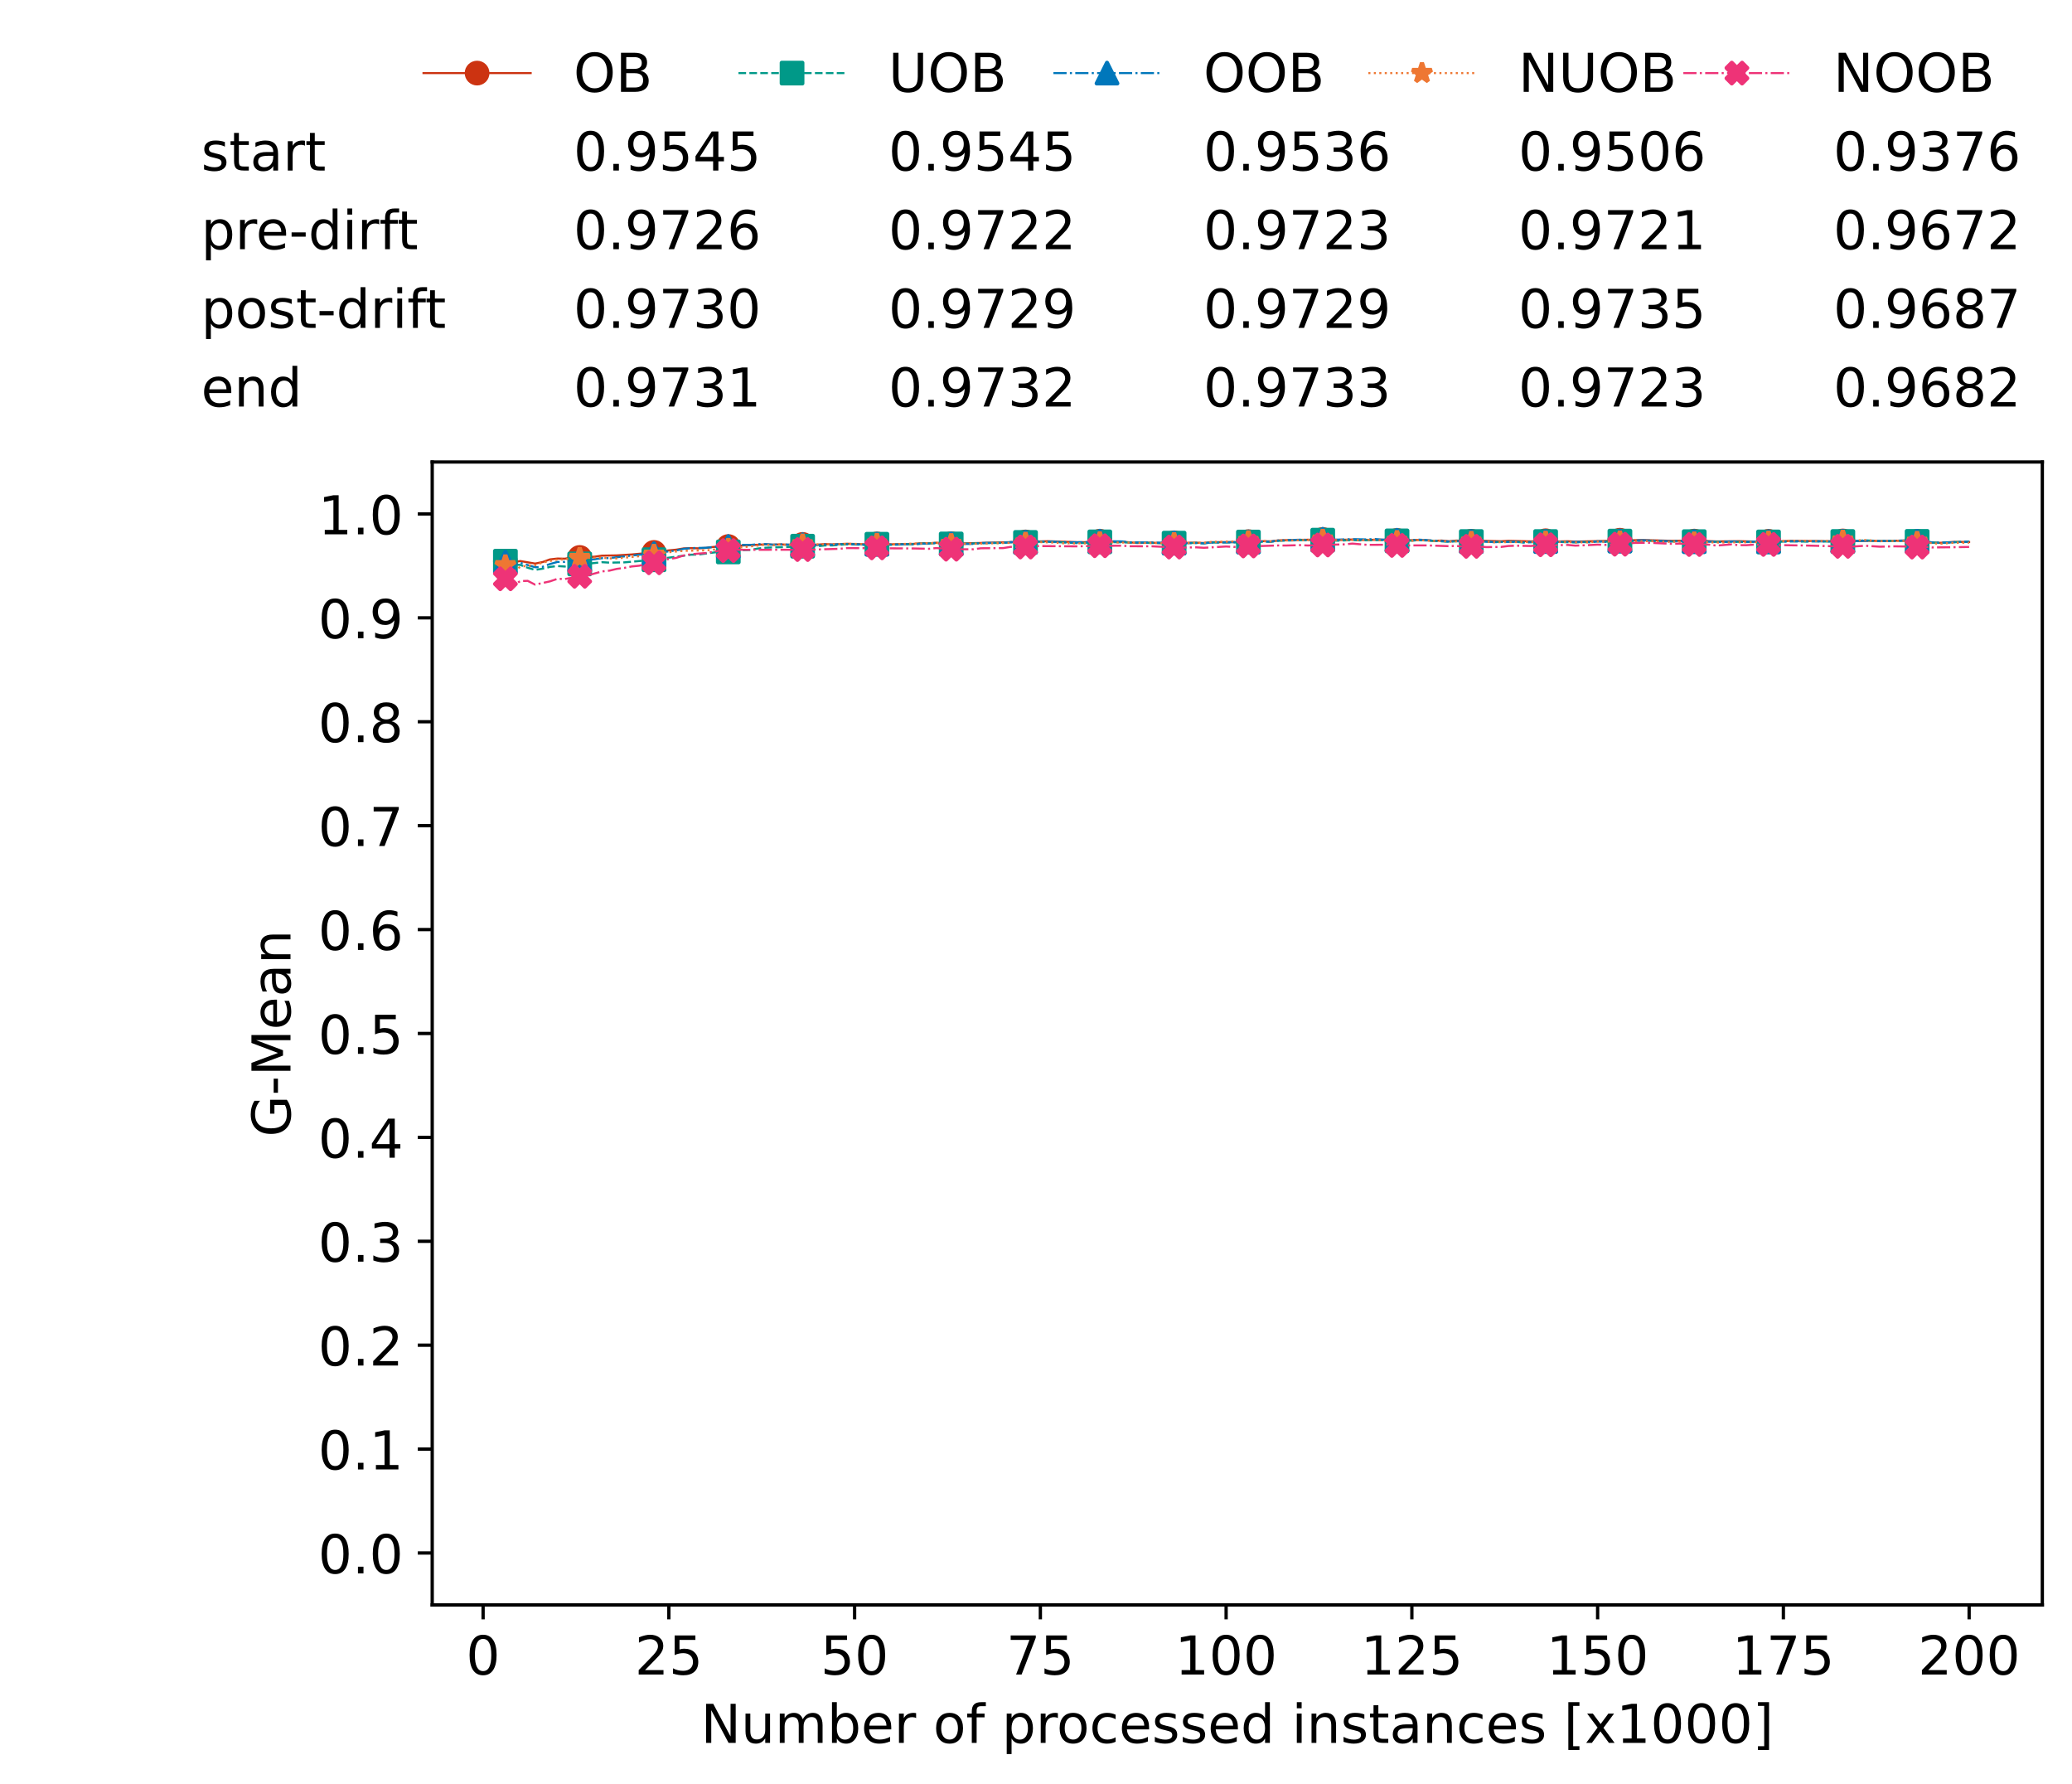 <?xml version="1.0" encoding="utf-8" standalone="no"?>
<!DOCTYPE svg PUBLIC "-//W3C//DTD SVG 1.1//EN"
  "http://www.w3.org/Graphics/SVG/1.1/DTD/svg11.dtd">
<!-- Created with matplotlib (https://matplotlib.org/) -->
<svg height="432.615pt" version="1.1" viewBox="0 0 502.65 432.615" width="502.65pt" xmlns="http://www.w3.org/2000/svg" xmlns:xlink="http://www.w3.org/1999/xlink">
 <defs>
  <style type="text/css">*{stroke-linecap:butt;stroke-linejoin:round;}</style>
 </defs>
 <g id="figure_1">
  <g id="patch_1">
   <path d="M 0 432.615 
L 502.65 432.615 
L 502.65 0 
L 0 0 
z
" style="fill:#ffffff;"/>
  </g>
  <g id="axes_1">
   <g id="patch_2">
    <path d="M 104.85 389.252 
L 495.45 389.252 
L 495.45 112.052 
L 104.85 112.052 
z
" style="fill:#ffffff;"/>
   </g>
   <g id="matplotlib.axis_1">
    <g id="xtick_1">
     <g id="line2d_1">
      <defs>
       <path d="M 0 0 
L 0 3.5 
" id="mfca425351c" style="stroke:#000000;stroke-width:0.8;"/>
      </defs>
      <g>
       <use style="stroke:#000000;stroke-width:0.8;" x="117.197" xlink:href="#mfca425351c" y="389.252"/>
      </g>
     </g>
     <g id="text_1">
      <!-- 0 -->
      <g transform="translate(113.061 406.13)scale(0.13 -0.13)">
       <defs>
        <path d="M 31.781 66.406 
Q 24.172 66.406 20.328 58.906 
Q 16.5 51.422 16.5 36.375 
Q 16.5 21.391 20.328 13.891 
Q 24.172 6.391 31.781 6.391 
Q 39.453 6.391 43.281 13.891 
Q 47.125 21.391 47.125 36.375 
Q 47.125 51.422 43.281 58.906 
Q 39.453 66.406 31.781 66.406 
z
M 31.781 74.219 
Q 44.047 74.219 50.516 64.516 
Q 56.984 54.828 56.984 36.375 
Q 56.984 17.969 50.516 8.266 
Q 44.047 -1.422 31.781 -1.422 
Q 19.531 -1.422 13.062 8.266 
Q 6.594 17.969 6.594 36.375 
Q 6.594 54.828 13.062 64.516 
Q 19.531 74.219 31.781 74.219 
z
" id="DejaVuSans-48"/>
       </defs>
       <use xlink:href="#DejaVuSans-48"/>
      </g>
     </g>
    </g>
    <g id="xtick_2">
     <g id="line2d_2">
      <g>
       <use style="stroke:#000000;stroke-width:0.8;" x="162.259" xlink:href="#mfca425351c" y="389.252"/>
      </g>
     </g>
     <g id="text_2">
      <!-- 25 -->
      <g transform="translate(153.988 406.13)scale(0.13 -0.13)">
       <defs>
        <path d="M 19.188 8.297 
L 53.609 8.297 
L 53.609 0 
L 7.328 0 
L 7.328 8.297 
Q 12.938 14.109 22.625 23.891 
Q 32.328 33.688 34.812 36.531 
Q 39.547 41.844 41.422 45.531 
Q 43.312 49.219 43.312 52.781 
Q 43.312 58.594 39.234 62.25 
Q 35.156 65.922 28.609 65.922 
Q 23.969 65.922 18.812 64.312 
Q 13.672 62.703 7.812 59.422 
L 7.812 69.391 
Q 13.766 71.781 18.938 73 
Q 24.125 74.219 28.422 74.219 
Q 39.75 74.219 46.484 68.547 
Q 53.219 62.891 53.219 53.422 
Q 53.219 48.922 51.531 44.891 
Q 49.859 40.875 45.406 35.406 
Q 44.188 33.984 37.641 27.219 
Q 31.109 20.453 19.188 8.297 
z
" id="DejaVuSans-50"/>
        <path d="M 10.797 72.906 
L 49.516 72.906 
L 49.516 64.594 
L 19.828 64.594 
L 19.828 46.734 
Q 21.969 47.469 24.109 47.828 
Q 26.266 48.188 28.422 48.188 
Q 40.625 48.188 47.75 41.5 
Q 54.891 34.812 54.891 23.391 
Q 54.891 11.625 47.562 5.094 
Q 40.234 -1.422 26.906 -1.422 
Q 22.312 -1.422 17.547 -0.641 
Q 12.797 0.141 7.719 1.703 
L 7.719 11.625 
Q 12.109 9.234 16.797 8.062 
Q 21.484 6.891 26.703 6.891 
Q 35.156 6.891 40.078 11.328 
Q 45.016 15.766 45.016 23.391 
Q 45.016 31 40.078 35.438 
Q 35.156 39.891 26.703 39.891 
Q 22.75 39.891 18.812 39.016 
Q 14.891 38.141 10.797 36.281 
z
" id="DejaVuSans-53"/>
       </defs>
       <use xlink:href="#DejaVuSans-50"/>
       <use x="63.623" xlink:href="#DejaVuSans-53"/>
      </g>
     </g>
    </g>
    <g id="xtick_3">
     <g id="line2d_3">
      <g>
       <use style="stroke:#000000;stroke-width:0.8;" x="207.322" xlink:href="#mfca425351c" y="389.252"/>
      </g>
     </g>
     <g id="text_3">
      <!-- 50 -->
      <g transform="translate(199.05 406.13)scale(0.13 -0.13)">
       <use xlink:href="#DejaVuSans-53"/>
       <use x="63.623" xlink:href="#DejaVuSans-48"/>
      </g>
     </g>
    </g>
    <g id="xtick_4">
     <g id="line2d_4">
      <g>
       <use style="stroke:#000000;stroke-width:0.8;" x="252.384" xlink:href="#mfca425351c" y="389.252"/>
      </g>
     </g>
     <g id="text_4">
      <!-- 75 -->
      <g transform="translate(244.113 406.13)scale(0.13 -0.13)">
       <defs>
        <path d="M 8.203 72.906 
L 55.078 72.906 
L 55.078 68.703 
L 28.609 0 
L 18.312 0 
L 43.219 64.594 
L 8.203 64.594 
z
" id="DejaVuSans-55"/>
       </defs>
       <use xlink:href="#DejaVuSans-55"/>
       <use x="63.623" xlink:href="#DejaVuSans-53"/>
      </g>
     </g>
    </g>
    <g id="xtick_5">
     <g id="line2d_5">
      <g>
       <use style="stroke:#000000;stroke-width:0.8;" x="297.446" xlink:href="#mfca425351c" y="389.252"/>
      </g>
     </g>
     <g id="text_5">
      <!-- 100 -->
      <g transform="translate(285.039 406.13)scale(0.13 -0.13)">
       <defs>
        <path d="M 12.406 8.297 
L 28.516 8.297 
L 28.516 63.922 
L 10.984 60.406 
L 10.984 69.391 
L 28.422 72.906 
L 38.281 72.906 
L 38.281 8.297 
L 54.391 8.297 
L 54.391 0 
L 12.406 0 
z
" id="DejaVuSans-49"/>
       </defs>
       <use xlink:href="#DejaVuSans-49"/>
       <use x="63.623" xlink:href="#DejaVuSans-48"/>
       <use x="127.246" xlink:href="#DejaVuSans-48"/>
      </g>
     </g>
    </g>
    <g id="xtick_6">
     <g id="line2d_6">
      <g>
       <use style="stroke:#000000;stroke-width:0.8;" x="342.509" xlink:href="#mfca425351c" y="389.252"/>
      </g>
     </g>
     <g id="text_6">
      <!-- 125 -->
      <g transform="translate(330.102 406.13)scale(0.13 -0.13)">
       <use xlink:href="#DejaVuSans-49"/>
       <use x="63.623" xlink:href="#DejaVuSans-50"/>
       <use x="127.246" xlink:href="#DejaVuSans-53"/>
      </g>
     </g>
    </g>
    <g id="xtick_7">
     <g id="line2d_7">
      <g>
       <use style="stroke:#000000;stroke-width:0.8;" x="387.571" xlink:href="#mfca425351c" y="389.252"/>
      </g>
     </g>
     <g id="text_7">
      <!-- 150 -->
      <g transform="translate(375.164 406.13)scale(0.13 -0.13)">
       <use xlink:href="#DejaVuSans-49"/>
       <use x="63.623" xlink:href="#DejaVuSans-53"/>
       <use x="127.246" xlink:href="#DejaVuSans-48"/>
      </g>
     </g>
    </g>
    <g id="xtick_8">
     <g id="line2d_8">
      <g>
       <use style="stroke:#000000;stroke-width:0.8;" x="432.633" xlink:href="#mfca425351c" y="389.252"/>
      </g>
     </g>
     <g id="text_8">
      <!-- 175 -->
      <g transform="translate(420.226 406.13)scale(0.13 -0.13)">
       <use xlink:href="#DejaVuSans-49"/>
       <use x="63.623" xlink:href="#DejaVuSans-55"/>
       <use x="127.246" xlink:href="#DejaVuSans-53"/>
      </g>
     </g>
    </g>
    <g id="xtick_9">
     <g id="line2d_9">
      <g>
       <use style="stroke:#000000;stroke-width:0.8;" x="477.695" xlink:href="#mfca425351c" y="389.252"/>
      </g>
     </g>
     <g id="text_9">
      <!-- 200 -->
      <g transform="translate(465.289 406.13)scale(0.13 -0.13)">
       <use xlink:href="#DejaVuSans-50"/>
       <use x="63.623" xlink:href="#DejaVuSans-48"/>
       <use x="127.246" xlink:href="#DejaVuSans-48"/>
      </g>
     </g>
    </g>
    <g id="text_10">
     <!-- Number of processed instances [x1000] -->
     <g transform="translate(170.025 422.711)scale(0.13 -0.13)">
      <defs>
       <path d="M 9.812 72.906 
L 23.094 72.906 
L 55.422 11.922 
L 55.422 72.906 
L 64.984 72.906 
L 64.984 0 
L 51.703 0 
L 19.391 60.984 
L 19.391 0 
L 9.812 0 
z
" id="DejaVuSans-78"/>
       <path d="M 8.5 21.578 
L 8.5 54.688 
L 17.484 54.688 
L 17.484 21.922 
Q 17.484 14.156 20.5 10.266 
Q 23.531 6.391 29.594 6.391 
Q 36.859 6.391 41.078 11.031 
Q 45.312 15.672 45.312 23.688 
L 45.312 54.688 
L 54.297 54.688 
L 54.297 0 
L 45.312 0 
L 45.312 8.406 
Q 42.047 3.422 37.719 1 
Q 33.406 -1.422 27.688 -1.422 
Q 18.266 -1.422 13.375 4.438 
Q 8.5 10.297 8.5 21.578 
z
M 31.109 56 
z
" id="DejaVuSans-117"/>
       <path d="M 52 44.188 
Q 55.375 50.25 60.062 53.125 
Q 64.75 56 71.094 56 
Q 79.641 56 84.281 50.016 
Q 88.922 44.047 88.922 33.016 
L 88.922 0 
L 79.891 0 
L 79.891 32.719 
Q 79.891 40.578 77.094 44.375 
Q 74.312 48.188 68.609 48.188 
Q 61.625 48.188 57.562 43.547 
Q 53.516 38.922 53.516 30.906 
L 53.516 0 
L 44.484 0 
L 44.484 32.719 
Q 44.484 40.625 41.703 44.406 
Q 38.922 48.188 33.109 48.188 
Q 26.219 48.188 22.156 43.531 
Q 18.109 38.875 18.109 30.906 
L 18.109 0 
L 9.078 0 
L 9.078 54.688 
L 18.109 54.688 
L 18.109 46.188 
Q 21.188 51.219 25.484 53.609 
Q 29.781 56 35.688 56 
Q 41.656 56 45.828 52.969 
Q 50 49.953 52 44.188 
z
" id="DejaVuSans-109"/>
       <path d="M 48.688 27.297 
Q 48.688 37.203 44.609 42.844 
Q 40.531 48.484 33.406 48.484 
Q 26.266 48.484 22.188 42.844 
Q 18.109 37.203 18.109 27.297 
Q 18.109 17.391 22.188 11.75 
Q 26.266 6.109 33.406 6.109 
Q 40.531 6.109 44.609 11.75 
Q 48.688 17.391 48.688 27.297 
z
M 18.109 46.391 
Q 20.953 51.266 25.266 53.625 
Q 29.594 56 35.594 56 
Q 45.562 56 51.781 48.094 
Q 58.016 40.188 58.016 27.297 
Q 58.016 14.406 51.781 6.484 
Q 45.562 -1.422 35.594 -1.422 
Q 29.594 -1.422 25.266 0.953 
Q 20.953 3.328 18.109 8.203 
L 18.109 0 
L 9.078 0 
L 9.078 75.984 
L 18.109 75.984 
z
" id="DejaVuSans-98"/>
       <path d="M 56.203 29.594 
L 56.203 25.203 
L 14.891 25.203 
Q 15.484 15.922 20.484 11.062 
Q 25.484 6.203 34.422 6.203 
Q 39.594 6.203 44.453 7.469 
Q 49.312 8.734 54.109 11.281 
L 54.109 2.781 
Q 49.266 0.734 44.188 -0.344 
Q 39.109 -1.422 33.891 -1.422 
Q 20.797 -1.422 13.156 6.188 
Q 5.516 13.812 5.516 26.812 
Q 5.516 40.234 12.766 48.109 
Q 20.016 56 32.328 56 
Q 43.359 56 49.781 48.891 
Q 56.203 41.797 56.203 29.594 
z
M 47.219 32.234 
Q 47.125 39.594 43.094 43.984 
Q 39.062 48.391 32.422 48.391 
Q 24.906 48.391 20.391 44.141 
Q 15.875 39.891 15.188 32.172 
z
" id="DejaVuSans-101"/>
       <path d="M 41.109 46.297 
Q 39.594 47.172 37.812 47.578 
Q 36.031 48 33.891 48 
Q 26.266 48 22.188 43.047 
Q 18.109 38.094 18.109 28.812 
L 18.109 0 
L 9.078 0 
L 9.078 54.688 
L 18.109 54.688 
L 18.109 46.188 
Q 20.953 51.172 25.484 53.578 
Q 30.031 56 36.531 56 
Q 37.453 56 38.578 55.875 
Q 39.703 55.766 41.062 55.516 
z
" id="DejaVuSans-114"/>
       <path id="DejaVuSans-32"/>
       <path d="M 30.609 48.391 
Q 23.391 48.391 19.188 42.75 
Q 14.984 37.109 14.984 27.297 
Q 14.984 17.484 19.156 11.844 
Q 23.344 6.203 30.609 6.203 
Q 37.797 6.203 41.984 11.859 
Q 46.188 17.531 46.188 27.297 
Q 46.188 37.016 41.984 42.703 
Q 37.797 48.391 30.609 48.391 
z
M 30.609 56 
Q 42.328 56 49.016 48.375 
Q 55.719 40.766 55.719 27.297 
Q 55.719 13.875 49.016 6.219 
Q 42.328 -1.422 30.609 -1.422 
Q 18.844 -1.422 12.172 6.219 
Q 5.516 13.875 5.516 27.297 
Q 5.516 40.766 12.172 48.375 
Q 18.844 56 30.609 56 
z
" id="DejaVuSans-111"/>
       <path d="M 37.109 75.984 
L 37.109 68.5 
L 28.516 68.5 
Q 23.688 68.5 21.797 66.547 
Q 19.922 64.594 19.922 59.516 
L 19.922 54.688 
L 34.719 54.688 
L 34.719 47.703 
L 19.922 47.703 
L 19.922 0 
L 10.891 0 
L 10.891 47.703 
L 2.297 47.703 
L 2.297 54.688 
L 10.891 54.688 
L 10.891 58.5 
Q 10.891 67.625 15.141 71.797 
Q 19.391 75.984 28.609 75.984 
z
" id="DejaVuSans-102"/>
       <path d="M 18.109 8.203 
L 18.109 -20.797 
L 9.078 -20.797 
L 9.078 54.688 
L 18.109 54.688 
L 18.109 46.391 
Q 20.953 51.266 25.266 53.625 
Q 29.594 56 35.594 56 
Q 45.562 56 51.781 48.094 
Q 58.016 40.188 58.016 27.297 
Q 58.016 14.406 51.781 6.484 
Q 45.562 -1.422 35.594 -1.422 
Q 29.594 -1.422 25.266 0.953 
Q 20.953 3.328 18.109 8.203 
z
M 48.688 27.297 
Q 48.688 37.203 44.609 42.844 
Q 40.531 48.484 33.406 48.484 
Q 26.266 48.484 22.188 42.844 
Q 18.109 37.203 18.109 27.297 
Q 18.109 17.391 22.188 11.75 
Q 26.266 6.109 33.406 6.109 
Q 40.531 6.109 44.609 11.75 
Q 48.688 17.391 48.688 27.297 
z
" id="DejaVuSans-112"/>
       <path d="M 48.781 52.594 
L 48.781 44.188 
Q 44.969 46.297 41.141 47.344 
Q 37.312 48.391 33.406 48.391 
Q 24.656 48.391 19.812 42.844 
Q 14.984 37.312 14.984 27.297 
Q 14.984 17.281 19.812 11.734 
Q 24.656 6.203 33.406 6.203 
Q 37.312 6.203 41.141 7.25 
Q 44.969 8.297 48.781 10.406 
L 48.781 2.094 
Q 45.016 0.344 40.984 -0.531 
Q 36.969 -1.422 32.422 -1.422 
Q 20.062 -1.422 12.781 6.344 
Q 5.516 14.109 5.516 27.297 
Q 5.516 40.672 12.859 48.328 
Q 20.219 56 33.016 56 
Q 37.156 56 41.109 55.141 
Q 45.062 54.297 48.781 52.594 
z
" id="DejaVuSans-99"/>
       <path d="M 44.281 53.078 
L 44.281 44.578 
Q 40.484 46.531 36.375 47.5 
Q 32.281 48.484 27.875 48.484 
Q 21.188 48.484 17.844 46.438 
Q 14.5 44.391 14.5 40.281 
Q 14.5 37.156 16.891 35.375 
Q 19.281 33.594 26.516 31.984 
L 29.594 31.297 
Q 39.156 29.25 43.188 25.516 
Q 47.219 21.781 47.219 15.094 
Q 47.219 7.469 41.188 3.016 
Q 35.156 -1.422 24.609 -1.422 
Q 20.219 -1.422 15.453 -0.562 
Q 10.688 0.297 5.422 2 
L 5.422 11.281 
Q 10.406 8.688 15.234 7.391 
Q 20.062 6.109 24.812 6.109 
Q 31.156 6.109 34.562 8.281 
Q 37.984 10.453 37.984 14.406 
Q 37.984 18.062 35.516 20.016 
Q 33.062 21.969 24.703 23.781 
L 21.578 24.516 
Q 13.234 26.266 9.516 29.906 
Q 5.812 33.547 5.812 39.891 
Q 5.812 47.609 11.281 51.797 
Q 16.75 56 26.812 56 
Q 31.781 56 36.172 55.266 
Q 40.578 54.547 44.281 53.078 
z
" id="DejaVuSans-115"/>
       <path d="M 45.406 46.391 
L 45.406 75.984 
L 54.391 75.984 
L 54.391 0 
L 45.406 0 
L 45.406 8.203 
Q 42.578 3.328 38.25 0.953 
Q 33.938 -1.422 27.875 -1.422 
Q 17.969 -1.422 11.734 6.484 
Q 5.516 14.406 5.516 27.297 
Q 5.516 40.188 11.734 48.094 
Q 17.969 56 27.875 56 
Q 33.938 56 38.25 53.625 
Q 42.578 51.266 45.406 46.391 
z
M 14.797 27.297 
Q 14.797 17.391 18.875 11.75 
Q 22.953 6.109 30.078 6.109 
Q 37.203 6.109 41.297 11.75 
Q 45.406 17.391 45.406 27.297 
Q 45.406 37.203 41.297 42.844 
Q 37.203 48.484 30.078 48.484 
Q 22.953 48.484 18.875 42.844 
Q 14.797 37.203 14.797 27.297 
z
" id="DejaVuSans-100"/>
       <path d="M 9.422 54.688 
L 18.406 54.688 
L 18.406 0 
L 9.422 0 
z
M 9.422 75.984 
L 18.406 75.984 
L 18.406 64.594 
L 9.422 64.594 
z
" id="DejaVuSans-105"/>
       <path d="M 54.891 33.016 
L 54.891 0 
L 45.906 0 
L 45.906 32.719 
Q 45.906 40.484 42.875 44.328 
Q 39.844 48.188 33.797 48.188 
Q 26.516 48.188 22.312 43.547 
Q 18.109 38.922 18.109 30.906 
L 18.109 0 
L 9.078 0 
L 9.078 54.688 
L 18.109 54.688 
L 18.109 46.188 
Q 21.344 51.125 25.703 53.562 
Q 30.078 56 35.797 56 
Q 45.219 56 50.047 50.172 
Q 54.891 44.344 54.891 33.016 
z
" id="DejaVuSans-110"/>
       <path d="M 18.312 70.219 
L 18.312 54.688 
L 36.812 54.688 
L 36.812 47.703 
L 18.312 47.703 
L 18.312 18.016 
Q 18.312 11.328 20.141 9.422 
Q 21.969 7.516 27.594 7.516 
L 36.812 7.516 
L 36.812 0 
L 27.594 0 
Q 17.188 0 13.234 3.875 
Q 9.281 7.766 9.281 18.016 
L 9.281 47.703 
L 2.688 47.703 
L 2.688 54.688 
L 9.281 54.688 
L 9.281 70.219 
z
" id="DejaVuSans-116"/>
       <path d="M 34.281 27.484 
Q 23.391 27.484 19.188 25 
Q 14.984 22.516 14.984 16.5 
Q 14.984 11.719 18.141 8.906 
Q 21.297 6.109 26.703 6.109 
Q 34.188 6.109 38.703 11.406 
Q 43.219 16.703 43.219 25.484 
L 43.219 27.484 
z
M 52.203 31.203 
L 52.203 0 
L 43.219 0 
L 43.219 8.297 
Q 40.141 3.328 35.547 0.953 
Q 30.953 -1.422 24.312 -1.422 
Q 15.922 -1.422 10.953 3.297 
Q 6 8.016 6 15.922 
Q 6 25.141 12.172 29.828 
Q 18.359 34.516 30.609 34.516 
L 43.219 34.516 
L 43.219 35.406 
Q 43.219 41.609 39.141 45 
Q 35.062 48.391 27.688 48.391 
Q 23 48.391 18.547 47.266 
Q 14.109 46.141 10.016 43.891 
L 10.016 52.203 
Q 14.938 54.109 19.578 55.047 
Q 24.219 56 28.609 56 
Q 40.484 56 46.344 49.844 
Q 52.203 43.703 52.203 31.203 
z
" id="DejaVuSans-97"/>
       <path d="M 8.594 75.984 
L 29.297 75.984 
L 29.297 69 
L 17.578 69 
L 17.578 -6.203 
L 29.297 -6.203 
L 29.297 -13.188 
L 8.594 -13.188 
z
" id="DejaVuSans-91"/>
       <path d="M 54.891 54.688 
L 35.109 28.078 
L 55.906 0 
L 45.312 0 
L 29.391 21.484 
L 13.484 0 
L 2.875 0 
L 24.125 28.609 
L 4.688 54.688 
L 15.281 54.688 
L 29.781 35.203 
L 44.281 54.688 
z
" id="DejaVuSans-120"/>
       <path d="M 30.422 75.984 
L 30.422 -13.188 
L 9.719 -13.188 
L 9.719 -6.203 
L 21.391 -6.203 
L 21.391 69 
L 9.719 69 
L 9.719 75.984 
z
" id="DejaVuSans-93"/>
      </defs>
      <use xlink:href="#DejaVuSans-78"/>
      <use x="74.805" xlink:href="#DejaVuSans-117"/>
      <use x="138.184" xlink:href="#DejaVuSans-109"/>
      <use x="235.596" xlink:href="#DejaVuSans-98"/>
      <use x="299.072" xlink:href="#DejaVuSans-101"/>
      <use x="360.596" xlink:href="#DejaVuSans-114"/>
      <use x="401.709" xlink:href="#DejaVuSans-32"/>
      <use x="433.496" xlink:href="#DejaVuSans-111"/>
      <use x="494.678" xlink:href="#DejaVuSans-102"/>
      <use x="529.883" xlink:href="#DejaVuSans-32"/>
      <use x="561.67" xlink:href="#DejaVuSans-112"/>
      <use x="625.146" xlink:href="#DejaVuSans-114"/>
      <use x="664.01" xlink:href="#DejaVuSans-111"/>
      <use x="725.191" xlink:href="#DejaVuSans-99"/>
      <use x="780.172" xlink:href="#DejaVuSans-101"/>
      <use x="841.695" xlink:href="#DejaVuSans-115"/>
      <use x="893.795" xlink:href="#DejaVuSans-115"/>
      <use x="945.895" xlink:href="#DejaVuSans-101"/>
      <use x="1007.418" xlink:href="#DejaVuSans-100"/>
      <use x="1070.895" xlink:href="#DejaVuSans-32"/>
      <use x="1102.682" xlink:href="#DejaVuSans-105"/>
      <use x="1130.465" xlink:href="#DejaVuSans-110"/>
      <use x="1193.844" xlink:href="#DejaVuSans-115"/>
      <use x="1245.943" xlink:href="#DejaVuSans-116"/>
      <use x="1285.152" xlink:href="#DejaVuSans-97"/>
      <use x="1346.432" xlink:href="#DejaVuSans-110"/>
      <use x="1409.811" xlink:href="#DejaVuSans-99"/>
      <use x="1464.791" xlink:href="#DejaVuSans-101"/>
      <use x="1526.314" xlink:href="#DejaVuSans-115"/>
      <use x="1578.414" xlink:href="#DejaVuSans-32"/>
      <use x="1610.201" xlink:href="#DejaVuSans-91"/>
      <use x="1649.215" xlink:href="#DejaVuSans-120"/>
      <use x="1708.395" xlink:href="#DejaVuSans-49"/>
      <use x="1772.018" xlink:href="#DejaVuSans-48"/>
      <use x="1835.641" xlink:href="#DejaVuSans-48"/>
      <use x="1899.264" xlink:href="#DejaVuSans-48"/>
      <use x="1962.887" xlink:href="#DejaVuSans-93"/>
     </g>
    </g>
   </g>
   <g id="matplotlib.axis_2">
    <g id="ytick_1">
     <g id="line2d_10">
      <defs>
       <path d="M 0 0 
L -3.5 0 
" id="m0403c29d0e" style="stroke:#000000;stroke-width:0.8;"/>
      </defs>
      <g>
       <use style="stroke:#000000;stroke-width:0.8;" x="104.85" xlink:href="#m0403c29d0e" y="376.652"/>
      </g>
     </g>
     <g id="text_11">
      <!-- 0.0 -->
      <g transform="translate(77.176 381.591)scale(0.13 -0.13)">
       <defs>
        <path d="M 10.688 12.406 
L 21 12.406 
L 21 0 
L 10.688 0 
z
" id="DejaVuSans-46"/>
       </defs>
       <use xlink:href="#DejaVuSans-48"/>
       <use x="63.623" xlink:href="#DejaVuSans-46"/>
       <use x="95.41" xlink:href="#DejaVuSans-48"/>
      </g>
     </g>
    </g>
    <g id="ytick_2">
     <g id="line2d_11">
      <g>
       <use style="stroke:#000000;stroke-width:0.8;" x="104.85" xlink:href="#m0403c29d0e" y="351.452"/>
      </g>
     </g>
     <g id="text_12">
      <!-- 0.1 -->
      <g transform="translate(77.176 356.391)scale(0.13 -0.13)">
       <use xlink:href="#DejaVuSans-48"/>
       <use x="63.623" xlink:href="#DejaVuSans-46"/>
       <use x="95.41" xlink:href="#DejaVuSans-49"/>
      </g>
     </g>
    </g>
    <g id="ytick_3">
     <g id="line2d_12">
      <g>
       <use style="stroke:#000000;stroke-width:0.8;" x="104.85" xlink:href="#m0403c29d0e" y="326.252"/>
      </g>
     </g>
     <g id="text_13">
      <!-- 0.2 -->
      <g transform="translate(77.176 331.191)scale(0.13 -0.13)">
       <use xlink:href="#DejaVuSans-48"/>
       <use x="63.623" xlink:href="#DejaVuSans-46"/>
       <use x="95.41" xlink:href="#DejaVuSans-50"/>
      </g>
     </g>
    </g>
    <g id="ytick_4">
     <g id="line2d_13">
      <g>
       <use style="stroke:#000000;stroke-width:0.8;" x="104.85" xlink:href="#m0403c29d0e" y="301.052"/>
      </g>
     </g>
     <g id="text_14">
      <!-- 0.3 -->
      <g transform="translate(77.176 305.991)scale(0.13 -0.13)">
       <defs>
        <path d="M 40.578 39.312 
Q 47.656 37.797 51.625 33 
Q 55.609 28.219 55.609 21.188 
Q 55.609 10.406 48.188 4.484 
Q 40.766 -1.422 27.094 -1.422 
Q 22.516 -1.422 17.656 -0.516 
Q 12.797 0.391 7.625 2.203 
L 7.625 11.719 
Q 11.719 9.328 16.594 8.109 
Q 21.484 6.891 26.812 6.891 
Q 36.078 6.891 40.938 10.547 
Q 45.797 14.203 45.797 21.188 
Q 45.797 27.641 41.281 31.266 
Q 36.766 34.906 28.719 34.906 
L 20.219 34.906 
L 20.219 43.016 
L 29.109 43.016 
Q 36.375 43.016 40.234 45.922 
Q 44.094 48.828 44.094 54.297 
Q 44.094 59.906 40.109 62.906 
Q 36.141 65.922 28.719 65.922 
Q 24.656 65.922 20.016 65.031 
Q 15.375 64.156 9.812 62.312 
L 9.812 71.094 
Q 15.438 72.656 20.344 73.438 
Q 25.25 74.219 29.594 74.219 
Q 40.828 74.219 47.359 69.109 
Q 53.906 64.016 53.906 55.328 
Q 53.906 49.266 50.438 45.094 
Q 46.969 40.922 40.578 39.312 
z
" id="DejaVuSans-51"/>
       </defs>
       <use xlink:href="#DejaVuSans-48"/>
       <use x="63.623" xlink:href="#DejaVuSans-46"/>
       <use x="95.41" xlink:href="#DejaVuSans-51"/>
      </g>
     </g>
    </g>
    <g id="ytick_5">
     <g id="line2d_14">
      <g>
       <use style="stroke:#000000;stroke-width:0.8;" x="104.85" xlink:href="#m0403c29d0e" y="275.852"/>
      </g>
     </g>
     <g id="text_15">
      <!-- 0.4 -->
      <g transform="translate(77.176 280.791)scale(0.13 -0.13)">
       <defs>
        <path d="M 37.797 64.312 
L 12.891 25.391 
L 37.797 25.391 
z
M 35.203 72.906 
L 47.609 72.906 
L 47.609 25.391 
L 58.016 25.391 
L 58.016 17.188 
L 47.609 17.188 
L 47.609 0 
L 37.797 0 
L 37.797 17.188 
L 4.891 17.188 
L 4.891 26.703 
z
" id="DejaVuSans-52"/>
       </defs>
       <use xlink:href="#DejaVuSans-48"/>
       <use x="63.623" xlink:href="#DejaVuSans-46"/>
       <use x="95.41" xlink:href="#DejaVuSans-52"/>
      </g>
     </g>
    </g>
    <g id="ytick_6">
     <g id="line2d_15">
      <g>
       <use style="stroke:#000000;stroke-width:0.8;" x="104.85" xlink:href="#m0403c29d0e" y="250.652"/>
      </g>
     </g>
     <g id="text_16">
      <!-- 0.5 -->
      <g transform="translate(77.176 255.591)scale(0.13 -0.13)">
       <use xlink:href="#DejaVuSans-48"/>
       <use x="63.623" xlink:href="#DejaVuSans-46"/>
       <use x="95.41" xlink:href="#DejaVuSans-53"/>
      </g>
     </g>
    </g>
    <g id="ytick_7">
     <g id="line2d_16">
      <g>
       <use style="stroke:#000000;stroke-width:0.8;" x="104.85" xlink:href="#m0403c29d0e" y="225.452"/>
      </g>
     </g>
     <g id="text_17">
      <!-- 0.6 -->
      <g transform="translate(77.176 230.391)scale(0.13 -0.13)">
       <defs>
        <path d="M 33.016 40.375 
Q 26.375 40.375 22.484 35.828 
Q 18.609 31.297 18.609 23.391 
Q 18.609 15.531 22.484 10.953 
Q 26.375 6.391 33.016 6.391 
Q 39.656 6.391 43.531 10.953 
Q 47.406 15.531 47.406 23.391 
Q 47.406 31.297 43.531 35.828 
Q 39.656 40.375 33.016 40.375 
z
M 52.594 71.297 
L 52.594 62.312 
Q 48.875 64.062 45.094 64.984 
Q 41.312 65.922 37.594 65.922 
Q 27.828 65.922 22.672 59.328 
Q 17.531 52.734 16.797 39.406 
Q 19.672 43.656 24.016 45.922 
Q 28.375 48.188 33.594 48.188 
Q 44.578 48.188 50.953 41.516 
Q 57.328 34.859 57.328 23.391 
Q 57.328 12.156 50.688 5.359 
Q 44.047 -1.422 33.016 -1.422 
Q 20.359 -1.422 13.672 8.266 
Q 6.984 17.969 6.984 36.375 
Q 6.984 53.656 15.188 63.938 
Q 23.391 74.219 37.203 74.219 
Q 40.922 74.219 44.703 73.484 
Q 48.484 72.75 52.594 71.297 
z
" id="DejaVuSans-54"/>
       </defs>
       <use xlink:href="#DejaVuSans-48"/>
       <use x="63.623" xlink:href="#DejaVuSans-46"/>
       <use x="95.41" xlink:href="#DejaVuSans-54"/>
      </g>
     </g>
    </g>
    <g id="ytick_8">
     <g id="line2d_17">
      <g>
       <use style="stroke:#000000;stroke-width:0.8;" x="104.85" xlink:href="#m0403c29d0e" y="200.252"/>
      </g>
     </g>
     <g id="text_18">
      <!-- 0.7 -->
      <g transform="translate(77.176 205.191)scale(0.13 -0.13)">
       <use xlink:href="#DejaVuSans-48"/>
       <use x="63.623" xlink:href="#DejaVuSans-46"/>
       <use x="95.41" xlink:href="#DejaVuSans-55"/>
      </g>
     </g>
    </g>
    <g id="ytick_9">
     <g id="line2d_18">
      <g>
       <use style="stroke:#000000;stroke-width:0.8;" x="104.85" xlink:href="#m0403c29d0e" y="175.052"/>
      </g>
     </g>
     <g id="text_19">
      <!-- 0.8 -->
      <g transform="translate(77.176 179.991)scale(0.13 -0.13)">
       <defs>
        <path d="M 31.781 34.625 
Q 24.75 34.625 20.719 30.859 
Q 16.703 27.094 16.703 20.516 
Q 16.703 13.922 20.719 10.156 
Q 24.75 6.391 31.781 6.391 
Q 38.812 6.391 42.859 10.172 
Q 46.922 13.969 46.922 20.516 
Q 46.922 27.094 42.891 30.859 
Q 38.875 34.625 31.781 34.625 
z
M 21.922 38.812 
Q 15.578 40.375 12.031 44.719 
Q 8.5 49.078 8.5 55.328 
Q 8.5 64.062 14.719 69.141 
Q 20.953 74.219 31.781 74.219 
Q 42.672 74.219 48.875 69.141 
Q 55.078 64.062 55.078 55.328 
Q 55.078 49.078 51.531 44.719 
Q 48 40.375 41.703 38.812 
Q 48.828 37.156 52.797 32.312 
Q 56.781 27.484 56.781 20.516 
Q 56.781 9.906 50.312 4.234 
Q 43.844 -1.422 31.781 -1.422 
Q 19.734 -1.422 13.25 4.234 
Q 6.781 9.906 6.781 20.516 
Q 6.781 27.484 10.781 32.312 
Q 14.797 37.156 21.922 38.812 
z
M 18.312 54.391 
Q 18.312 48.734 21.844 45.562 
Q 25.391 42.391 31.781 42.391 
Q 38.141 42.391 41.719 45.562 
Q 45.312 48.734 45.312 54.391 
Q 45.312 60.062 41.719 63.234 
Q 38.141 66.406 31.781 66.406 
Q 25.391 66.406 21.844 63.234 
Q 18.312 60.062 18.312 54.391 
z
" id="DejaVuSans-56"/>
       </defs>
       <use xlink:href="#DejaVuSans-48"/>
       <use x="63.623" xlink:href="#DejaVuSans-46"/>
       <use x="95.41" xlink:href="#DejaVuSans-56"/>
      </g>
     </g>
    </g>
    <g id="ytick_10">
     <g id="line2d_19">
      <g>
       <use style="stroke:#000000;stroke-width:0.8;" x="104.85" xlink:href="#m0403c29d0e" y="149.852"/>
      </g>
     </g>
     <g id="text_20">
      <!-- 0.9 -->
      <g transform="translate(77.176 154.791)scale(0.13 -0.13)">
       <defs>
        <path d="M 10.984 1.516 
L 10.984 10.5 
Q 14.703 8.734 18.5 7.812 
Q 22.312 6.891 25.984 6.891 
Q 35.75 6.891 40.891 13.453 
Q 46.047 20.016 46.781 33.406 
Q 43.953 29.203 39.594 26.953 
Q 35.25 24.703 29.984 24.703 
Q 19.047 24.703 12.672 31.312 
Q 6.297 37.938 6.297 49.422 
Q 6.297 60.641 12.938 67.422 
Q 19.578 74.219 30.609 74.219 
Q 43.266 74.219 49.922 64.516 
Q 56.594 54.828 56.594 36.375 
Q 56.594 19.141 48.406 8.859 
Q 40.234 -1.422 26.422 -1.422 
Q 22.703 -1.422 18.891 -0.688 
Q 15.094 0.047 10.984 1.516 
z
M 30.609 32.422 
Q 37.25 32.422 41.125 36.953 
Q 45.016 41.5 45.016 49.422 
Q 45.016 57.281 41.125 61.844 
Q 37.25 66.406 30.609 66.406 
Q 23.969 66.406 20.094 61.844 
Q 16.219 57.281 16.219 49.422 
Q 16.219 41.5 20.094 36.953 
Q 23.969 32.422 30.609 32.422 
z
" id="DejaVuSans-57"/>
       </defs>
       <use xlink:href="#DejaVuSans-48"/>
       <use x="63.623" xlink:href="#DejaVuSans-46"/>
       <use x="95.41" xlink:href="#DejaVuSans-57"/>
      </g>
     </g>
    </g>
    <g id="ytick_11">
     <g id="line2d_20">
      <g>
       <use style="stroke:#000000;stroke-width:0.8;" x="104.85" xlink:href="#m0403c29d0e" y="124.652"/>
      </g>
     </g>
     <g id="text_21">
      <!-- 1.0 -->
      <g transform="translate(77.176 129.591)scale(0.13 -0.13)">
       <use xlink:href="#DejaVuSans-49"/>
       <use x="63.623" xlink:href="#DejaVuSans-46"/>
       <use x="95.41" xlink:href="#DejaVuSans-48"/>
      </g>
     </g>
    </g>
    <g id="text_22">
     <!-- G-Mean -->
     <g transform="translate(70.472 275.744)rotate(-90)scale(0.13 -0.13)">
      <defs>
       <path d="M 59.516 10.406 
L 59.516 29.984 
L 43.406 29.984 
L 43.406 38.094 
L 69.281 38.094 
L 69.281 6.781 
Q 63.578 2.734 56.688 0.656 
Q 49.812 -1.422 42 -1.422 
Q 24.906 -1.422 15.25 8.562 
Q 5.609 18.562 5.609 36.375 
Q 5.609 54.25 15.25 64.234 
Q 24.906 74.219 42 74.219 
Q 49.125 74.219 55.547 72.453 
Q 61.969 70.703 67.391 67.281 
L 67.391 56.781 
Q 61.922 61.422 55.766 63.766 
Q 49.609 66.109 42.828 66.109 
Q 29.438 66.109 22.719 58.641 
Q 16.016 51.172 16.016 36.375 
Q 16.016 21.625 22.719 14.156 
Q 29.438 6.688 42.828 6.688 
Q 48.047 6.688 52.141 7.594 
Q 56.25 8.5 59.516 10.406 
z
" id="DejaVuSans-71"/>
       <path d="M 4.891 31.391 
L 31.203 31.391 
L 31.203 23.391 
L 4.891 23.391 
z
" id="DejaVuSans-45"/>
       <path d="M 9.812 72.906 
L 24.516 72.906 
L 43.109 23.297 
L 61.812 72.906 
L 76.516 72.906 
L 76.516 0 
L 66.891 0 
L 66.891 64.016 
L 48.094 14.016 
L 38.188 14.016 
L 19.391 64.016 
L 19.391 0 
L 9.812 0 
z
" id="DejaVuSans-77"/>
      </defs>
      <use xlink:href="#DejaVuSans-71"/>
      <use x="77.49" xlink:href="#DejaVuSans-45"/>
      <use x="113.574" xlink:href="#DejaVuSans-77"/>
      <use x="199.854" xlink:href="#DejaVuSans-101"/>
      <use x="261.377" xlink:href="#DejaVuSans-97"/>
      <use x="322.656" xlink:href="#DejaVuSans-110"/>
     </g>
    </g>
   </g>
   <g id="line2d_21"/>
   <g id="line2d_22"/>
   <g id="line2d_23"/>
   <g id="line2d_24"/>
   <g id="line2d_25"/>
   <g id="line2d_26">
    <path clip-path="url(#pfcd55cdc91)" d="M 122.605 136.107 
L 124.407 136.406 
L 126.21 136.071 
L 129.815 136.684 
L 131.617 136.321 
L 133.419 135.671 
L 135.222 135.465 
L 137.024 135.504 
L 138.827 135.173 
L 142.432 135.134 
L 144.234 135.018 
L 146.037 134.766 
L 149.642 134.701 
L 153.247 134.476 
L 158.654 133.981 
L 162.259 133.481 
L 164.062 133.308 
L 165.864 133.004 
L 167.667 132.94 
L 169.469 132.99 
L 171.272 132.89 
L 173.074 132.648 
L 185.692 132.029 
L 187.494 132.111 
L 189.297 132.031 
L 191.099 132.116 
L 196.507 132.107 
L 198.309 132.097 
L 200.112 131.969 
L 201.914 132.045 
L 205.519 131.876 
L 209.124 131.996 
L 210.927 132.081 
L 212.729 131.925 
L 216.334 132.021 
L 221.742 131.906 
L 223.544 131.747 
L 225.347 131.781 
L 227.149 131.635 
L 230.754 131.873 
L 254.186 131.26 
L 261.396 131.509 
L 263.199 131.499 
L 266.804 131.264 
L 272.211 131.4 
L 275.816 131.67 
L 279.421 131.612 
L 281.224 131.718 
L 290.236 131.625 
L 292.039 131.704 
L 293.841 131.505 
L 301.051 131.462 
L 306.459 131.259 
L 308.261 131.3 
L 310.064 131.06 
L 313.669 130.961 
L 320.879 130.844 
L 324.484 130.966 
L 328.089 130.846 
L 329.891 130.947 
L 335.299 130.902 
L 337.101 130.923 
L 338.904 131.072 
L 340.706 130.983 
L 342.509 131.026 
L 344.311 130.938 
L 347.916 131.174 
L 349.719 131.097 
L 351.521 131.277 
L 353.324 131.107 
L 356.928 131.272 
L 358.731 131.139 
L 364.138 131.27 
L 365.941 131.166 
L 371.348 131.299 
L 374.953 131.153 
L 376.756 131.357 
L 380.361 131.27 
L 382.163 131.363 
L 398.386 130.975 
L 405.596 131.169 
L 409.201 131.123 
L 411.003 131.237 
L 412.806 131.155 
L 416.411 131.319 
L 421.818 131.248 
L 427.226 131.387 
L 429.028 131.285 
L 430.831 131.319 
L 434.436 131.178 
L 443.448 131.272 
L 454.263 131.153 
L 456.066 131.243 
L 461.473 131.11 
L 463.276 131.071 
L 465.078 131.312 
L 466.881 131.344 
L 468.683 131.576 
L 470.485 131.666 
L 474.09 131.43 
L 477.695 131.442 
L 477.695 131.442 
" style="fill:none;stroke:#cc3311;stroke-linecap:square;stroke-width:0.5;"/>
    <defs>
     <path d="M 0 2.5 
C 0.663 2.5 1.299 2.237 1.768 1.768 
C 2.237 1.299 2.5 0.663 2.5 0 
C 2.5 -0.663 2.237 -1.299 1.768 -1.768 
C 1.299 -2.237 0.663 -2.5 0 -2.5 
C -0.663 -2.5 -1.299 -2.237 -1.768 -1.768 
C -2.237 -1.299 -2.5 -0.663 -2.5 0 
C -2.5 0.663 -2.237 1.299 -1.768 1.768 
C -1.299 2.237 -0.663 2.5 0 2.5 
z
" id="m412ac9f813" style="stroke:#cc3311;"/>
    </defs>
    <g clip-path="url(#pfcd55cdc91)">
     <use style="fill:#cc3311;stroke:#cc3311;" x="122.605" xlink:href="#m412ac9f813" y="136.107"/>
     <use style="fill:#cc3311;stroke:#cc3311;" x="140.629" xlink:href="#m412ac9f813" y="135.201"/>
     <use style="fill:#cc3311;stroke:#cc3311;" x="158.654" xlink:href="#m412ac9f813" y="133.981"/>
     <use style="fill:#cc3311;stroke:#cc3311;" x="176.679" xlink:href="#m412ac9f813" y="132.558"/>
     <use style="fill:#cc3311;stroke:#cc3311;" x="194.704" xlink:href="#m412ac9f813" y="132.044"/>
     <use style="fill:#cc3311;stroke:#cc3311;" x="212.729" xlink:href="#m412ac9f813" y="131.925"/>
     <use style="fill:#cc3311;stroke:#cc3311;" x="230.754" xlink:href="#m412ac9f813" y="131.873"/>
     <use style="fill:#cc3311;stroke:#cc3311;" x="248.779" xlink:href="#m412ac9f813" y="131.437"/>
     <use style="fill:#cc3311;stroke:#cc3311;" x="266.804" xlink:href="#m412ac9f813" y="131.264"/>
     <use style="fill:#cc3311;stroke:#cc3311;" x="284.829" xlink:href="#m412ac9f813" y="131.65"/>
     <use style="fill:#cc3311;stroke:#cc3311;" x="302.854" xlink:href="#m412ac9f813" y="131.368"/>
     <use style="fill:#cc3311;stroke:#cc3311;" x="320.879" xlink:href="#m412ac9f813" y="130.844"/>
     <use style="fill:#cc3311;stroke:#cc3311;" x="338.904" xlink:href="#m412ac9f813" y="131.072"/>
     <use style="fill:#cc3311;stroke:#cc3311;" x="356.928" xlink:href="#m412ac9f813" y="131.272"/>
     <use style="fill:#cc3311;stroke:#cc3311;" x="374.953" xlink:href="#m412ac9f813" y="131.153"/>
     <use style="fill:#cc3311;stroke:#cc3311;" x="392.978" xlink:href="#m412ac9f813" y="131.025"/>
     <use style="fill:#cc3311;stroke:#cc3311;" x="411.003" xlink:href="#m412ac9f813" y="131.237"/>
     <use style="fill:#cc3311;stroke:#cc3311;" x="429.028" xlink:href="#m412ac9f813" y="131.285"/>
     <use style="fill:#cc3311;stroke:#cc3311;" x="447.053" xlink:href="#m412ac9f813" y="131.202"/>
     <use style="fill:#cc3311;stroke:#cc3311;" x="465.078" xlink:href="#m412ac9f813" y="131.312"/>
    </g>
   </g>
   <g id="line2d_27"/>
   <g id="line2d_28"/>
   <g id="line2d_29"/>
   <g id="line2d_30"/>
   <g id="line2d_31">
    <path clip-path="url(#pfcd55cdc91)" d="M 122.605 136.107 
L 124.407 136.904 
L 126.21 137.016 
L 128.012 137.697 
L 129.815 138.22 
L 131.617 137.929 
L 133.419 137.493 
L 135.222 137.285 
L 137.024 137.401 
L 140.629 136.776 
L 142.432 136.744 
L 146.037 136.349 
L 147.839 136.459 
L 151.444 136.395 
L 156.852 135.913 
L 160.457 135.495 
L 167.667 134.536 
L 169.469 134.496 
L 174.877 133.765 
L 176.679 133.86 
L 180.284 133.438 
L 182.087 133.375 
L 183.889 133.033 
L 185.692 132.834 
L 192.902 132.589 
L 194.704 132.475 
L 198.309 132.478 
L 200.112 132.287 
L 201.914 132.289 
L 205.519 131.991 
L 210.927 132.184 
L 212.729 132.001 
L 216.334 132.122 
L 221.742 131.966 
L 223.544 131.806 
L 225.347 131.802 
L 227.149 131.68 
L 230.754 131.932 
L 239.767 131.705 
L 243.372 131.668 
L 245.174 131.503 
L 248.779 131.556 
L 250.581 131.397 
L 254.186 131.392 
L 259.594 131.628 
L 261.396 131.721 
L 263.199 131.673 
L 266.804 131.425 
L 283.026 131.759 
L 290.236 131.682 
L 292.039 131.774 
L 293.841 131.561 
L 301.051 131.555 
L 306.459 131.352 
L 308.261 131.418 
L 310.064 131.174 
L 315.471 131.007 
L 319.076 131.059 
L 320.879 131.007 
L 324.484 131.144 
L 328.089 130.984 
L 329.891 131.063 
L 335.299 130.976 
L 342.509 131.127 
L 344.311 130.991 
L 351.521 131.404 
L 353.324 131.274 
L 356.928 131.34 
L 358.731 131.194 
L 362.336 131.463 
L 367.743 131.421 
L 369.546 131.555 
L 373.151 131.454 
L 374.953 131.337 
L 376.756 131.566 
L 378.558 131.452 
L 382.163 131.561 
L 383.966 131.461 
L 385.768 131.51 
L 387.571 131.296 
L 389.373 131.407 
L 391.176 131.251 
L 400.188 131.162 
L 403.793 131.338 
L 405.596 131.347 
L 407.398 131.235 
L 409.201 131.238 
L 411.003 131.365 
L 412.806 131.283 
L 418.213 131.464 
L 420.016 131.374 
L 423.621 131.466 
L 425.423 131.396 
L 427.226 131.492 
L 429.028 131.441 
L 430.831 131.513 
L 432.633 131.342 
L 436.238 131.319 
L 438.041 131.365 
L 439.843 131.293 
L 445.251 131.349 
L 448.856 131.336 
L 452.461 131.042 
L 456.066 131.247 
L 457.868 131.173 
L 459.671 131.212 
L 463.276 131.084 
L 465.078 131.299 
L 466.881 131.305 
L 468.683 131.576 
L 470.485 131.665 
L 475.893 131.426 
L 477.695 131.402 
L 477.695 131.402 
" style="fill:none;stroke:#009988;stroke-dasharray:1.85,0.8;stroke-dashoffset:0;stroke-width:0.5;"/>
    <defs>
     <path d="M -2.5 2.5 
L 2.5 2.5 
L 2.5 -2.5 
L -2.5 -2.5 
z
" id="m55bb2ec0d5" style="stroke:#009988;stroke-linejoin:miter;"/>
    </defs>
    <g clip-path="url(#pfcd55cdc91)">
     <use style="fill:#009988;stroke:#009988;stroke-linejoin:miter;" x="122.605" xlink:href="#m55bb2ec0d5" y="136.107"/>
     <use style="fill:#009988;stroke:#009988;stroke-linejoin:miter;" x="140.629" xlink:href="#m55bb2ec0d5" y="136.776"/>
     <use style="fill:#009988;stroke:#009988;stroke-linejoin:miter;" x="158.654" xlink:href="#m55bb2ec0d5" y="135.757"/>
     <use style="fill:#009988;stroke:#009988;stroke-linejoin:miter;" x="176.679" xlink:href="#m55bb2ec0d5" y="133.86"/>
     <use style="fill:#009988;stroke:#009988;stroke-linejoin:miter;" x="194.704" xlink:href="#m55bb2ec0d5" y="132.475"/>
     <use style="fill:#009988;stroke:#009988;stroke-linejoin:miter;" x="212.729" xlink:href="#m55bb2ec0d5" y="132.001"/>
     <use style="fill:#009988;stroke:#009988;stroke-linejoin:miter;" x="230.754" xlink:href="#m55bb2ec0d5" y="131.932"/>
     <use style="fill:#009988;stroke:#009988;stroke-linejoin:miter;" x="248.779" xlink:href="#m55bb2ec0d5" y="131.556"/>
     <use style="fill:#009988;stroke:#009988;stroke-linejoin:miter;" x="266.804" xlink:href="#m55bb2ec0d5" y="131.425"/>
     <use style="fill:#009988;stroke:#009988;stroke-linejoin:miter;" x="284.829" xlink:href="#m55bb2ec0d5" y="131.731"/>
     <use style="fill:#009988;stroke:#009988;stroke-linejoin:miter;" x="302.854" xlink:href="#m55bb2ec0d5" y="131.46"/>
     <use style="fill:#009988;stroke:#009988;stroke-linejoin:miter;" x="320.879" xlink:href="#m55bb2ec0d5" y="131.007"/>
     <use style="fill:#009988;stroke:#009988;stroke-linejoin:miter;" x="338.904" xlink:href="#m55bb2ec0d5" y="131.185"/>
     <use style="fill:#009988;stroke:#009988;stroke-linejoin:miter;" x="356.928" xlink:href="#m55bb2ec0d5" y="131.34"/>
     <use style="fill:#009988;stroke:#009988;stroke-linejoin:miter;" x="374.953" xlink:href="#m55bb2ec0d5" y="131.337"/>
     <use style="fill:#009988;stroke:#009988;stroke-linejoin:miter;" x="392.978" xlink:href="#m55bb2ec0d5" y="131.232"/>
     <use style="fill:#009988;stroke:#009988;stroke-linejoin:miter;" x="411.003" xlink:href="#m55bb2ec0d5" y="131.365"/>
     <use style="fill:#009988;stroke:#009988;stroke-linejoin:miter;" x="429.028" xlink:href="#m55bb2ec0d5" y="131.441"/>
     <use style="fill:#009988;stroke:#009988;stroke-linejoin:miter;" x="447.053" xlink:href="#m55bb2ec0d5" y="131.335"/>
     <use style="fill:#009988;stroke:#009988;stroke-linejoin:miter;" x="465.078" xlink:href="#m55bb2ec0d5" y="131.299"/>
    </g>
   </g>
   <g id="line2d_32"/>
   <g id="line2d_33"/>
   <g id="line2d_34"/>
   <g id="line2d_35"/>
   <g id="line2d_36">
    <path clip-path="url(#pfcd55cdc91)" d="M 122.605 136.356 
L 124.407 137.16 
L 126.21 136.499 
L 129.815 137.577 
L 131.617 137.478 
L 133.419 136.798 
L 135.222 136.29 
L 137.024 136.264 
L 138.827 135.934 
L 140.629 135.777 
L 142.432 135.766 
L 144.234 135.64 
L 146.037 135.379 
L 147.839 135.35 
L 162.259 133.732 
L 164.062 133.496 
L 165.864 133.108 
L 167.667 132.934 
L 171.272 132.851 
L 174.877 132.489 
L 176.679 132.559 
L 180.284 132.149 
L 182.087 132.165 
L 183.889 131.984 
L 185.692 131.962 
L 187.494 132.098 
L 189.297 132.03 
L 192.902 132.131 
L 196.507 132.17 
L 198.309 132.197 
L 200.112 132.034 
L 201.914 132.109 
L 203.717 131.956 
L 207.322 131.996 
L 210.927 132.131 
L 212.729 131.971 
L 214.532 132.107 
L 218.137 132.063 
L 219.939 131.98 
L 221.742 132.016 
L 223.544 131.881 
L 225.347 131.865 
L 227.149 131.681 
L 228.952 131.867 
L 234.359 131.932 
L 236.162 131.912 
L 237.964 131.693 
L 243.372 131.632 
L 245.174 131.492 
L 248.779 131.511 
L 250.581 131.289 
L 255.989 131.397 
L 257.791 131.491 
L 261.396 131.523 
L 263.199 131.512 
L 266.804 131.249 
L 272.211 131.31 
L 274.014 131.536 
L 277.619 131.553 
L 284.829 131.675 
L 286.631 131.78 
L 290.236 131.689 
L 292.039 131.77 
L 293.841 131.581 
L 302.854 131.432 
L 306.459 131.323 
L 308.261 131.352 
L 310.064 131.096 
L 315.471 130.89 
L 317.274 130.973 
L 322.681 130.834 
L 324.484 130.878 
L 328.089 130.768 
L 331.694 130.828 
L 333.496 130.725 
L 335.299 130.885 
L 337.101 130.893 
L 338.904 131.031 
L 340.706 130.954 
L 342.509 130.997 
L 344.311 130.889 
L 351.521 131.33 
L 353.324 131.224 
L 356.928 131.35 
L 358.731 131.266 
L 362.336 131.485 
L 367.743 131.392 
L 369.546 131.538 
L 374.953 131.321 
L 376.756 131.525 
L 378.558 131.421 
L 385.768 131.453 
L 387.571 131.29 
L 389.373 131.377 
L 391.176 131.222 
L 396.583 131.103 
L 398.386 131.027 
L 405.596 131.288 
L 407.398 131.2 
L 418.213 131.454 
L 420.016 131.328 
L 423.621 131.417 
L 425.423 131.358 
L 427.226 131.454 
L 429.028 131.365 
L 430.831 131.437 
L 434.436 131.259 
L 443.448 131.302 
L 454.263 131.131 
L 456.066 131.257 
L 463.276 131.059 
L 465.078 131.299 
L 466.881 131.293 
L 468.683 131.538 
L 470.485 131.64 
L 475.893 131.427 
L 477.695 131.391 
L 477.695 131.391 
" style="fill:none;stroke:#0077bb;stroke-dasharray:3.2,0.8,0.5,0.8;stroke-dashoffset:0;stroke-width:0.5;"/>
    <defs>
     <path d="M 0 -2.5 
L -2.5 2.5 
L 2.5 2.5 
z
" id="m4edaf12561" style="stroke:#0077bb;stroke-linejoin:miter;"/>
    </defs>
    <g clip-path="url(#pfcd55cdc91)">
     <use style="fill:#0077bb;stroke:#0077bb;stroke-linejoin:miter;" x="122.605" xlink:href="#m4edaf12561" y="136.356"/>
     <use style="fill:#0077bb;stroke:#0077bb;stroke-linejoin:miter;" x="140.629" xlink:href="#m4edaf12561" y="135.777"/>
     <use style="fill:#0077bb;stroke:#0077bb;stroke-linejoin:miter;" x="158.654" xlink:href="#m4edaf12561" y="134.284"/>
     <use style="fill:#0077bb;stroke:#0077bb;stroke-linejoin:miter;" x="176.679" xlink:href="#m4edaf12561" y="132.559"/>
     <use style="fill:#0077bb;stroke:#0077bb;stroke-linejoin:miter;" x="194.704" xlink:href="#m4edaf12561" y="132.105"/>
     <use style="fill:#0077bb;stroke:#0077bb;stroke-linejoin:miter;" x="212.729" xlink:href="#m4edaf12561" y="131.971"/>
     <use style="fill:#0077bb;stroke:#0077bb;stroke-linejoin:miter;" x="230.754" xlink:href="#m4edaf12561" y="131.92"/>
     <use style="fill:#0077bb;stroke:#0077bb;stroke-linejoin:miter;" x="248.779" xlink:href="#m4edaf12561" y="131.511"/>
     <use style="fill:#0077bb;stroke:#0077bb;stroke-linejoin:miter;" x="266.804" xlink:href="#m4edaf12561" y="131.249"/>
     <use style="fill:#0077bb;stroke:#0077bb;stroke-linejoin:miter;" x="284.829" xlink:href="#m4edaf12561" y="131.675"/>
     <use style="fill:#0077bb;stroke:#0077bb;stroke-linejoin:miter;" x="302.854" xlink:href="#m4edaf12561" y="131.432"/>
     <use style="fill:#0077bb;stroke:#0077bb;stroke-linejoin:miter;" x="320.879" xlink:href="#m4edaf12561" y="130.793"/>
     <use style="fill:#0077bb;stroke:#0077bb;stroke-linejoin:miter;" x="338.904" xlink:href="#m4edaf12561" y="131.031"/>
     <use style="fill:#0077bb;stroke:#0077bb;stroke-linejoin:miter;" x="356.928" xlink:href="#m4edaf12561" y="131.35"/>
     <use style="fill:#0077bb;stroke:#0077bb;stroke-linejoin:miter;" x="374.953" xlink:href="#m4edaf12561" y="131.321"/>
     <use style="fill:#0077bb;stroke:#0077bb;stroke-linejoin:miter;" x="392.978" xlink:href="#m4edaf12561" y="131.205"/>
     <use style="fill:#0077bb;stroke:#0077bb;stroke-linejoin:miter;" x="411.003" xlink:href="#m4edaf12561" y="131.343"/>
     <use style="fill:#0077bb;stroke:#0077bb;stroke-linejoin:miter;" x="429.028" xlink:href="#m4edaf12561" y="131.365"/>
     <use style="fill:#0077bb;stroke:#0077bb;stroke-linejoin:miter;" x="447.053" xlink:href="#m4edaf12561" y="131.27"/>
     <use style="fill:#0077bb;stroke:#0077bb;stroke-linejoin:miter;" x="465.078" xlink:href="#m4edaf12561" y="131.299"/>
    </g>
   </g>
   <g id="line2d_37"/>
   <g id="line2d_38"/>
   <g id="line2d_39"/>
   <g id="line2d_40"/>
   <g id="line2d_41">
    <path clip-path="url(#pfcd55cdc91)" d="M 122.605 137.105 
L 124.407 138.657 
L 126.21 137.479 
L 128.012 137.203 
L 129.815 137.099 
L 131.617 136.427 
L 135.222 135.699 
L 137.024 135.682 
L 138.827 135.384 
L 146.037 135.249 
L 147.839 135.434 
L 149.642 135.43 
L 158.654 134.561 
L 160.457 134.098 
L 165.864 133.593 
L 171.272 133.485 
L 174.877 133.136 
L 176.679 133.119 
L 183.889 132.311 
L 185.692 132.098 
L 187.494 132.228 
L 189.297 132.07 
L 191.099 132.153 
L 207.322 131.908 
L 210.927 132.019 
L 212.729 131.898 
L 216.334 132.009 
L 227.149 131.7 
L 230.754 131.964 
L 237.964 131.835 
L 246.976 131.614 
L 248.779 131.624 
L 252.384 131.484 
L 255.989 131.6 
L 257.791 131.753 
L 263.199 131.776 
L 266.804 131.511 
L 286.631 131.783 
L 290.236 131.629 
L 292.039 131.66 
L 293.841 131.446 
L 306.459 131.193 
L 308.261 131.333 
L 310.064 131.128 
L 317.274 130.985 
L 331.694 130.973 
L 333.496 130.893 
L 335.299 131.065 
L 342.509 131.163 
L 344.311 130.993 
L 347.916 131.185 
L 349.719 131.167 
L 351.521 131.384 
L 353.324 131.291 
L 356.928 131.417 
L 358.731 131.266 
L 362.336 131.496 
L 373.151 131.443 
L 374.953 131.377 
L 376.756 131.57 
L 378.558 131.414 
L 382.163 131.545 
L 385.768 131.518 
L 387.571 131.329 
L 389.373 131.405 
L 391.176 131.302 
L 396.583 131.268 
L 400.188 131.238 
L 403.793 131.405 
L 409.201 131.388 
L 411.003 131.551 
L 412.806 131.458 
L 416.411 131.586 
L 425.423 131.485 
L 427.226 131.515 
L 429.028 131.361 
L 430.831 131.37 
L 434.436 131.148 
L 445.251 131.254 
L 447.053 131.13 
L 448.856 131.157 
L 452.461 130.988 
L 456.066 131.24 
L 463.276 131.156 
L 465.078 131.422 
L 466.881 131.469 
L 468.683 131.735 
L 470.485 131.887 
L 474.09 131.627 
L 477.695 131.635 
L 477.695 131.635 
" style="fill:none;stroke:#ee7733;stroke-dasharray:0.5,0.825;stroke-dashoffset:0;stroke-width:0.5;"/>
    <defs>
     <path d="M 0 -2.5 
L -0.561 -0.773 
L -2.378 -0.773 
L -0.908 0.295 
L -1.469 2.023 
L -0 0.955 
L 1.469 2.023 
L 0.908 0.295 
L 2.378 -0.773 
L 0.561 -0.773 
z
" id="m563d7cf9c6" style="stroke:#ee7733;stroke-linejoin:bevel;"/>
    </defs>
    <g clip-path="url(#pfcd55cdc91)">
     <use style="fill:#ee7733;stroke:#ee7733;stroke-linejoin:bevel;" x="122.605" xlink:href="#m563d7cf9c6" y="137.105"/>
     <use style="fill:#ee7733;stroke:#ee7733;stroke-linejoin:bevel;" x="140.629" xlink:href="#m563d7cf9c6" y="135.347"/>
     <use style="fill:#ee7733;stroke:#ee7733;stroke-linejoin:bevel;" x="158.654" xlink:href="#m563d7cf9c6" y="134.561"/>
     <use style="fill:#ee7733;stroke:#ee7733;stroke-linejoin:bevel;" x="176.679" xlink:href="#m563d7cf9c6" y="133.119"/>
     <use style="fill:#ee7733;stroke:#ee7733;stroke-linejoin:bevel;" x="194.704" xlink:href="#m563d7cf9c6" y="132.055"/>
     <use style="fill:#ee7733;stroke:#ee7733;stroke-linejoin:bevel;" x="212.729" xlink:href="#m563d7cf9c6" y="131.898"/>
     <use style="fill:#ee7733;stroke:#ee7733;stroke-linejoin:bevel;" x="230.754" xlink:href="#m563d7cf9c6" y="131.964"/>
     <use style="fill:#ee7733;stroke:#ee7733;stroke-linejoin:bevel;" x="248.779" xlink:href="#m563d7cf9c6" y="131.624"/>
     <use style="fill:#ee7733;stroke:#ee7733;stroke-linejoin:bevel;" x="266.804" xlink:href="#m563d7cf9c6" y="131.511"/>
     <use style="fill:#ee7733;stroke:#ee7733;stroke-linejoin:bevel;" x="284.829" xlink:href="#m563d7cf9c6" y="131.733"/>
     <use style="fill:#ee7733;stroke:#ee7733;stroke-linejoin:bevel;" x="302.854" xlink:href="#m563d7cf9c6" y="131.262"/>
     <use style="fill:#ee7733;stroke:#ee7733;stroke-linejoin:bevel;" x="320.879" xlink:href="#m563d7cf9c6" y="130.901"/>
     <use style="fill:#ee7733;stroke:#ee7733;stroke-linejoin:bevel;" x="338.904" xlink:href="#m563d7cf9c6" y="131.219"/>
     <use style="fill:#ee7733;stroke:#ee7733;stroke-linejoin:bevel;" x="356.928" xlink:href="#m563d7cf9c6" y="131.417"/>
     <use style="fill:#ee7733;stroke:#ee7733;stroke-linejoin:bevel;" x="374.953" xlink:href="#m563d7cf9c6" y="131.377"/>
     <use style="fill:#ee7733;stroke:#ee7733;stroke-linejoin:bevel;" x="392.978" xlink:href="#m563d7cf9c6" y="131.32"/>
     <use style="fill:#ee7733;stroke:#ee7733;stroke-linejoin:bevel;" x="411.003" xlink:href="#m563d7cf9c6" y="131.551"/>
     <use style="fill:#ee7733;stroke:#ee7733;stroke-linejoin:bevel;" x="429.028" xlink:href="#m563d7cf9c6" y="131.361"/>
     <use style="fill:#ee7733;stroke:#ee7733;stroke-linejoin:bevel;" x="447.053" xlink:href="#m563d7cf9c6" y="131.13"/>
     <use style="fill:#ee7733;stroke:#ee7733;stroke-linejoin:bevel;" x="465.078" xlink:href="#m563d7cf9c6" y="131.422"/>
    </g>
   </g>
   <g id="line2d_42"/>
   <g id="line2d_43"/>
   <g id="line2d_44"/>
   <g id="line2d_45"/>
   <g id="line2d_46">
    <path clip-path="url(#pfcd55cdc91)" d="M 122.605 140.378 
L 124.407 142.079 
L 126.21 140.934 
L 128.012 140.874 
L 129.815 141.798 
L 133.419 141.001 
L 135.222 140.386 
L 137.024 140.435 
L 140.629 139.767 
L 142.432 139.598 
L 146.037 138.587 
L 147.839 138.401 
L 149.642 137.97 
L 151.444 137.735 
L 153.247 137.386 
L 155.049 137.206 
L 158.654 136.497 
L 160.457 135.881 
L 164.062 135.303 
L 165.864 134.715 
L 167.667 134.41 
L 171.272 134.121 
L 174.877 133.522 
L 176.679 133.535 
L 178.482 133.351 
L 191.099 133.336 
L 196.507 133.33 
L 203.717 133.095 
L 205.519 132.929 
L 221.742 133.022 
L 225.347 133.106 
L 227.149 132.924 
L 230.754 133.2 
L 234.359 133.221 
L 236.162 133.211 
L 237.964 132.973 
L 243.372 132.926 
L 245.174 132.636 
L 248.779 132.67 
L 250.581 132.425 
L 254.186 132.453 
L 261.396 132.508 
L 265.001 132.41 
L 270.409 132.362 
L 272.211 132.35 
L 274.014 132.478 
L 279.421 132.494 
L 283.026 132.671 
L 284.829 132.681 
L 286.631 132.812 
L 290.236 132.75 
L 292.039 132.858 
L 295.644 132.649 
L 297.446 132.543 
L 299.249 132.649 
L 310.064 132.293 
L 311.866 132.309 
L 315.471 132.208 
L 317.274 132.3 
L 320.879 132.177 
L 326.286 132.016 
L 328.089 131.839 
L 331.694 132.149 
L 337.101 132.121 
L 338.904 132.287 
L 346.114 132.277 
L 351.521 132.464 
L 353.324 132.4 
L 355.126 132.596 
L 358.731 132.543 
L 360.533 132.694 
L 364.138 132.649 
L 365.941 132.416 
L 367.743 132.354 
L 371.348 132.422 
L 374.953 132.13 
L 376.756 132.255 
L 380.361 132.167 
L 382.163 132.339 
L 385.768 132.187 
L 387.571 132.089 
L 389.373 132.165 
L 391.176 132.009 
L 392.978 131.988 
L 396.583 131.674 
L 400.188 131.644 
L 405.596 131.896 
L 407.398 131.833 
L 411.003 132.064 
L 412.806 132.026 
L 414.608 132.1 
L 416.411 132.328 
L 420.016 132.031 
L 421.818 132.221 
L 423.621 132.229 
L 425.423 132.104 
L 438.041 132.308 
L 448.856 132.597 
L 452.461 132.363 
L 456.066 132.591 
L 459.671 132.503 
L 466.881 132.608 
L 468.683 132.774 
L 474.09 132.713 
L 477.695 132.656 
L 477.695 132.656 
" style="fill:none;stroke:#ee3377;stroke-dasharray:3.2,0.8,0.5,0.8;stroke-dashoffset:0;stroke-width:0.5;"/>
    <defs>
     <path d="M -1.25 2.5 
L 0 1.25 
L 1.25 2.5 
L 2.5 1.25 
L 1.25 0 
L 2.5 -1.25 
L 1.25 -2.5 
L 0 -1.25 
L -1.25 -2.5 
L -2.5 -1.25 
L -1.25 0 
L -2.5 1.25 
z
" id="m62b9527628" style="stroke:#ee3377;stroke-linejoin:miter;"/>
    </defs>
    <g clip-path="url(#pfcd55cdc91)">
     <use style="fill:#ee3377;stroke:#ee3377;stroke-linejoin:miter;" x="122.605" xlink:href="#m62b9527628" y="140.378"/>
     <use style="fill:#ee3377;stroke:#ee3377;stroke-linejoin:miter;" x="140.629" xlink:href="#m62b9527628" y="139.767"/>
     <use style="fill:#ee3377;stroke:#ee3377;stroke-linejoin:miter;" x="158.654" xlink:href="#m62b9527628" y="136.497"/>
     <use style="fill:#ee3377;stroke:#ee3377;stroke-linejoin:miter;" x="176.679" xlink:href="#m62b9527628" y="133.535"/>
     <use style="fill:#ee3377;stroke:#ee3377;stroke-linejoin:miter;" x="194.704" xlink:href="#m62b9527628" y="133.288"/>
     <use style="fill:#ee3377;stroke:#ee3377;stroke-linejoin:miter;" x="212.729" xlink:href="#m62b9527628" y="132.877"/>
     <use style="fill:#ee3377;stroke:#ee3377;stroke-linejoin:miter;" x="230.754" xlink:href="#m62b9527628" y="133.2"/>
     <use style="fill:#ee3377;stroke:#ee3377;stroke-linejoin:miter;" x="248.779" xlink:href="#m62b9527628" y="132.67"/>
     <use style="fill:#ee3377;stroke:#ee3377;stroke-linejoin:miter;" x="266.804" xlink:href="#m62b9527628" y="132.362"/>
     <use style="fill:#ee3377;stroke:#ee3377;stroke-linejoin:miter;" x="284.829" xlink:href="#m62b9527628" y="132.681"/>
     <use style="fill:#ee3377;stroke:#ee3377;stroke-linejoin:miter;" x="302.854" xlink:href="#m62b9527628" y="132.417"/>
     <use style="fill:#ee3377;stroke:#ee3377;stroke-linejoin:miter;" x="320.879" xlink:href="#m62b9527628" y="132.177"/>
     <use style="fill:#ee3377;stroke:#ee3377;stroke-linejoin:miter;" x="338.904" xlink:href="#m62b9527628" y="132.287"/>
     <use style="fill:#ee3377;stroke:#ee3377;stroke-linejoin:miter;" x="356.928" xlink:href="#m62b9527628" y="132.515"/>
     <use style="fill:#ee3377;stroke:#ee3377;stroke-linejoin:miter;" x="374.953" xlink:href="#m62b9527628" y="132.13"/>
     <use style="fill:#ee3377;stroke:#ee3377;stroke-linejoin:miter;" x="392.978" xlink:href="#m62b9527628" y="131.988"/>
     <use style="fill:#ee3377;stroke:#ee3377;stroke-linejoin:miter;" x="411.003" xlink:href="#m62b9527628" y="132.064"/>
     <use style="fill:#ee3377;stroke:#ee3377;stroke-linejoin:miter;" x="429.028" xlink:href="#m62b9527628" y="132.045"/>
     <use style="fill:#ee3377;stroke:#ee3377;stroke-linejoin:miter;" x="447.053" xlink:href="#m62b9527628" y="132.51"/>
     <use style="fill:#ee3377;stroke:#ee3377;stroke-linejoin:miter;" x="465.078" xlink:href="#m62b9527628" y="132.687"/>
    </g>
   </g>
   <g id="line2d_47"/>
   <g id="line2d_48"/>
   <g id="line2d_49"/>
   <g id="line2d_50"/>
   <g id="patch_3">
    <path d="M 104.85 389.252 
L 104.85 112.052 
" style="fill:none;stroke:#000000;stroke-linecap:square;stroke-linejoin:miter;stroke-width:0.8;"/>
   </g>
   <g id="patch_4">
    <path d="M 495.45 389.252 
L 495.45 112.052 
" style="fill:none;stroke:#000000;stroke-linecap:square;stroke-linejoin:miter;stroke-width:0.8;"/>
   </g>
   <g id="patch_5">
    <path d="M 104.85 389.252 
L 495.45 389.252 
" style="fill:none;stroke:#000000;stroke-linecap:square;stroke-linejoin:miter;stroke-width:0.8;"/>
   </g>
   <g id="patch_6">
    <path d="M 104.85 112.052 
L 495.45 112.052 
" style="fill:none;stroke:#000000;stroke-linecap:square;stroke-linejoin:miter;stroke-width:0.8;"/>
   </g>
   <g id="legend_1">
    <g id="line2d_51"/>
    <g id="line2d_52"/>
    <g id="text_23">
     <!--   -->
     <g transform="translate(48.8 22.278)scale(0.13 -0.13)">
      <use xlink:href="#DejaVuSans-32"/>
     </g>
    </g>
    <g id="line2d_53"/>
    <g id="line2d_54"/>
    <g id="text_24">
     <!-- start -->
     <g transform="translate(48.8 41.36)scale(0.13 -0.13)">
      <use xlink:href="#DejaVuSans-115"/>
      <use x="52.1" xlink:href="#DejaVuSans-116"/>
      <use x="91.309" xlink:href="#DejaVuSans-97"/>
      <use x="152.588" xlink:href="#DejaVuSans-114"/>
      <use x="193.701" xlink:href="#DejaVuSans-116"/>
     </g>
    </g>
    <g id="line2d_55"/>
    <g id="line2d_56"/>
    <g id="text_25">
     <!-- pre-dirft -->
     <g transform="translate(48.8 60.441)scale(0.13 -0.13)">
      <use xlink:href="#DejaVuSans-112"/>
      <use x="63.477" xlink:href="#DejaVuSans-114"/>
      <use x="102.34" xlink:href="#DejaVuSans-101"/>
      <use x="163.863" xlink:href="#DejaVuSans-45"/>
      <use x="199.947" xlink:href="#DejaVuSans-100"/>
      <use x="263.424" xlink:href="#DejaVuSans-105"/>
      <use x="291.207" xlink:href="#DejaVuSans-114"/>
      <use x="332.32" xlink:href="#DejaVuSans-102"/>
      <use x="365.775" xlink:href="#DejaVuSans-116"/>
     </g>
    </g>
    <g id="line2d_57"/>
    <g id="line2d_58"/>
    <g id="text_26">
     <!-- post-drift -->
     <g transform="translate(48.8 79.523)scale(0.13 -0.13)">
      <use xlink:href="#DejaVuSans-112"/>
      <use x="63.477" xlink:href="#DejaVuSans-111"/>
      <use x="124.658" xlink:href="#DejaVuSans-115"/>
      <use x="176.758" xlink:href="#DejaVuSans-116"/>
      <use x="215.967" xlink:href="#DejaVuSans-45"/>
      <use x="252.051" xlink:href="#DejaVuSans-100"/>
      <use x="315.527" xlink:href="#DejaVuSans-114"/>
      <use x="356.641" xlink:href="#DejaVuSans-105"/>
      <use x="384.424" xlink:href="#DejaVuSans-102"/>
      <use x="417.879" xlink:href="#DejaVuSans-116"/>
     </g>
    </g>
    <g id="line2d_59"/>
    <g id="line2d_60"/>
    <g id="text_27">
     <!-- end -->
     <g transform="translate(48.8 98.604)scale(0.13 -0.13)">
      <use xlink:href="#DejaVuSans-101"/>
      <use x="61.523" xlink:href="#DejaVuSans-110"/>
      <use x="124.902" xlink:href="#DejaVuSans-100"/>
     </g>
    </g>
    <g id="line2d_61">
     <path d="M 102.738 17.728 
L 128.738 17.728 
" style="fill:none;stroke:#cc3311;stroke-linecap:square;stroke-width:0.5;"/>
    </g>
    <g id="line2d_62">
     <g>
      <use style="fill:#cc3311;stroke:#cc3311;" x="115.738" xlink:href="#m412ac9f813" y="17.728"/>
     </g>
    </g>
    <g id="text_28">
     <!-- OB -->
     <g transform="translate(139.138 22.278)scale(0.13 -0.13)">
      <defs>
       <path d="M 39.406 66.219 
Q 28.656 66.219 22.328 58.203 
Q 16.016 50.203 16.016 36.375 
Q 16.016 22.609 22.328 14.594 
Q 28.656 6.594 39.406 6.594 
Q 50.141 6.594 56.422 14.594 
Q 62.703 22.609 62.703 36.375 
Q 62.703 50.203 56.422 58.203 
Q 50.141 66.219 39.406 66.219 
z
M 39.406 74.219 
Q 54.734 74.219 63.906 63.938 
Q 73.094 53.656 73.094 36.375 
Q 73.094 19.141 63.906 8.859 
Q 54.734 -1.422 39.406 -1.422 
Q 24.031 -1.422 14.812 8.828 
Q 5.609 19.094 5.609 36.375 
Q 5.609 53.656 14.812 63.938 
Q 24.031 74.219 39.406 74.219 
z
" id="DejaVuSans-79"/>
       <path d="M 19.672 34.812 
L 19.672 8.109 
L 35.5 8.109 
Q 43.453 8.109 47.281 11.406 
Q 51.125 14.703 51.125 21.484 
Q 51.125 28.328 47.281 31.562 
Q 43.453 34.812 35.5 34.812 
z
M 19.672 64.797 
L 19.672 42.828 
L 34.281 42.828 
Q 41.5 42.828 45.031 45.531 
Q 48.578 48.25 48.578 53.812 
Q 48.578 59.328 45.031 62.062 
Q 41.5 64.797 34.281 64.797 
z
M 9.812 72.906 
L 35.016 72.906 
Q 46.297 72.906 52.391 68.219 
Q 58.5 63.531 58.5 54.891 
Q 58.5 48.188 55.375 44.234 
Q 52.25 40.281 46.188 39.312 
Q 53.469 37.75 57.5 32.781 
Q 61.531 27.828 61.531 20.406 
Q 61.531 10.641 54.891 5.312 
Q 48.25 0 35.984 0 
L 9.812 0 
z
" id="DejaVuSans-66"/>
      </defs>
      <use xlink:href="#DejaVuSans-79"/>
      <use x="78.711" xlink:href="#DejaVuSans-66"/>
     </g>
    </g>
    <g id="line2d_63"/>
    <g id="line2d_64"/>
    <g id="text_29">
     <!-- 0.9545 -->
     <g transform="translate(139.138 41.36)scale(0.13 -0.13)">
      <use xlink:href="#DejaVuSans-48"/>
      <use x="63.623" xlink:href="#DejaVuSans-46"/>
      <use x="95.41" xlink:href="#DejaVuSans-57"/>
      <use x="159.033" xlink:href="#DejaVuSans-53"/>
      <use x="222.656" xlink:href="#DejaVuSans-52"/>
      <use x="286.279" xlink:href="#DejaVuSans-53"/>
     </g>
    </g>
    <g id="line2d_65"/>
    <g id="line2d_66"/>
    <g id="text_30">
     <!-- 0.9726 -->
     <g transform="translate(139.138 60.441)scale(0.13 -0.13)">
      <use xlink:href="#DejaVuSans-48"/>
      <use x="63.623" xlink:href="#DejaVuSans-46"/>
      <use x="95.41" xlink:href="#DejaVuSans-57"/>
      <use x="159.033" xlink:href="#DejaVuSans-55"/>
      <use x="222.656" xlink:href="#DejaVuSans-50"/>
      <use x="286.279" xlink:href="#DejaVuSans-54"/>
     </g>
    </g>
    <g id="line2d_67"/>
    <g id="line2d_68"/>
    <g id="text_31">
     <!-- 0.9730 -->
     <g transform="translate(139.138 79.523)scale(0.13 -0.13)">
      <use xlink:href="#DejaVuSans-48"/>
      <use x="63.623" xlink:href="#DejaVuSans-46"/>
      <use x="95.41" xlink:href="#DejaVuSans-57"/>
      <use x="159.033" xlink:href="#DejaVuSans-55"/>
      <use x="222.656" xlink:href="#DejaVuSans-51"/>
      <use x="286.279" xlink:href="#DejaVuSans-48"/>
     </g>
    </g>
    <g id="line2d_69"/>
    <g id="line2d_70"/>
    <g id="text_32">
     <!-- 0.9731 -->
     <g transform="translate(139.138 98.604)scale(0.13 -0.13)">
      <use xlink:href="#DejaVuSans-48"/>
      <use x="63.623" xlink:href="#DejaVuSans-46"/>
      <use x="95.41" xlink:href="#DejaVuSans-57"/>
      <use x="159.033" xlink:href="#DejaVuSans-55"/>
      <use x="222.656" xlink:href="#DejaVuSans-51"/>
      <use x="286.279" xlink:href="#DejaVuSans-49"/>
     </g>
    </g>
    <g id="line2d_71">
     <path d="M 179.144 17.728 
L 205.144 17.728 
" style="fill:none;stroke:#009988;stroke-dasharray:1.85,0.8;stroke-dashoffset:0;stroke-width:0.5;"/>
    </g>
    <g id="line2d_72">
     <g>
      <use style="fill:#009988;stroke:#009988;stroke-linejoin:miter;" x="192.144" xlink:href="#m55bb2ec0d5" y="17.728"/>
     </g>
    </g>
    <g id="text_33">
     <!-- UOB -->
     <g transform="translate(215.544 22.278)scale(0.13 -0.13)">
      <defs>
       <path d="M 8.688 72.906 
L 18.609 72.906 
L 18.609 28.609 
Q 18.609 16.891 22.844 11.734 
Q 27.094 6.594 36.625 6.594 
Q 46.094 6.594 50.344 11.734 
Q 54.594 16.891 54.594 28.609 
L 54.594 72.906 
L 64.5 72.906 
L 64.5 27.391 
Q 64.5 13.141 57.438 5.859 
Q 50.391 -1.422 36.625 -1.422 
Q 22.797 -1.422 15.734 5.859 
Q 8.688 13.141 8.688 27.391 
z
" id="DejaVuSans-85"/>
      </defs>
      <use xlink:href="#DejaVuSans-85"/>
      <use x="73.193" xlink:href="#DejaVuSans-79"/>
      <use x="151.904" xlink:href="#DejaVuSans-66"/>
     </g>
    </g>
    <g id="line2d_73"/>
    <g id="line2d_74"/>
    <g id="text_34">
     <!-- 0.9545 -->
     <g transform="translate(215.544 41.36)scale(0.13 -0.13)">
      <use xlink:href="#DejaVuSans-48"/>
      <use x="63.623" xlink:href="#DejaVuSans-46"/>
      <use x="95.41" xlink:href="#DejaVuSans-57"/>
      <use x="159.033" xlink:href="#DejaVuSans-53"/>
      <use x="222.656" xlink:href="#DejaVuSans-52"/>
      <use x="286.279" xlink:href="#DejaVuSans-53"/>
     </g>
    </g>
    <g id="line2d_75"/>
    <g id="line2d_76"/>
    <g id="text_35">
     <!-- 0.9722 -->
     <g transform="translate(215.544 60.441)scale(0.13 -0.13)">
      <use xlink:href="#DejaVuSans-48"/>
      <use x="63.623" xlink:href="#DejaVuSans-46"/>
      <use x="95.41" xlink:href="#DejaVuSans-57"/>
      <use x="159.033" xlink:href="#DejaVuSans-55"/>
      <use x="222.656" xlink:href="#DejaVuSans-50"/>
      <use x="286.279" xlink:href="#DejaVuSans-50"/>
     </g>
    </g>
    <g id="line2d_77"/>
    <g id="line2d_78"/>
    <g id="text_36">
     <!-- 0.9729 -->
     <g transform="translate(215.544 79.523)scale(0.13 -0.13)">
      <use xlink:href="#DejaVuSans-48"/>
      <use x="63.623" xlink:href="#DejaVuSans-46"/>
      <use x="95.41" xlink:href="#DejaVuSans-57"/>
      <use x="159.033" xlink:href="#DejaVuSans-55"/>
      <use x="222.656" xlink:href="#DejaVuSans-50"/>
      <use x="286.279" xlink:href="#DejaVuSans-57"/>
     </g>
    </g>
    <g id="line2d_79"/>
    <g id="line2d_80"/>
    <g id="text_37">
     <!-- 0.9732 -->
     <g transform="translate(215.544 98.604)scale(0.13 -0.13)">
      <use xlink:href="#DejaVuSans-48"/>
      <use x="63.623" xlink:href="#DejaVuSans-46"/>
      <use x="95.41" xlink:href="#DejaVuSans-57"/>
      <use x="159.033" xlink:href="#DejaVuSans-55"/>
      <use x="222.656" xlink:href="#DejaVuSans-51"/>
      <use x="286.279" xlink:href="#DejaVuSans-50"/>
     </g>
    </g>
    <g id="line2d_81">
     <path d="M 255.55 17.728 
L 281.55 17.728 
" style="fill:none;stroke:#0077bb;stroke-dasharray:3.2,0.8,0.5,0.8;stroke-dashoffset:0;stroke-width:0.5;"/>
    </g>
    <g id="line2d_82">
     <g>
      <use style="fill:#0077bb;stroke:#0077bb;stroke-linejoin:miter;" x="268.55" xlink:href="#m4edaf12561" y="17.728"/>
     </g>
    </g>
    <g id="text_38">
     <!-- OOB -->
     <g transform="translate(291.95 22.278)scale(0.13 -0.13)">
      <use xlink:href="#DejaVuSans-79"/>
      <use x="78.711" xlink:href="#DejaVuSans-79"/>
      <use x="157.422" xlink:href="#DejaVuSans-66"/>
     </g>
    </g>
    <g id="line2d_83"/>
    <g id="line2d_84"/>
    <g id="text_39">
     <!-- 0.9536 -->
     <g transform="translate(291.95 41.36)scale(0.13 -0.13)">
      <use xlink:href="#DejaVuSans-48"/>
      <use x="63.623" xlink:href="#DejaVuSans-46"/>
      <use x="95.41" xlink:href="#DejaVuSans-57"/>
      <use x="159.033" xlink:href="#DejaVuSans-53"/>
      <use x="222.656" xlink:href="#DejaVuSans-51"/>
      <use x="286.279" xlink:href="#DejaVuSans-54"/>
     </g>
    </g>
    <g id="line2d_85"/>
    <g id="line2d_86"/>
    <g id="text_40">
     <!-- 0.9723 -->
     <g transform="translate(291.95 60.441)scale(0.13 -0.13)">
      <use xlink:href="#DejaVuSans-48"/>
      <use x="63.623" xlink:href="#DejaVuSans-46"/>
      <use x="95.41" xlink:href="#DejaVuSans-57"/>
      <use x="159.033" xlink:href="#DejaVuSans-55"/>
      <use x="222.656" xlink:href="#DejaVuSans-50"/>
      <use x="286.279" xlink:href="#DejaVuSans-51"/>
     </g>
    </g>
    <g id="line2d_87"/>
    <g id="line2d_88"/>
    <g id="text_41">
     <!-- 0.9729 -->
     <g transform="translate(291.95 79.523)scale(0.13 -0.13)">
      <use xlink:href="#DejaVuSans-48"/>
      <use x="63.623" xlink:href="#DejaVuSans-46"/>
      <use x="95.41" xlink:href="#DejaVuSans-57"/>
      <use x="159.033" xlink:href="#DejaVuSans-55"/>
      <use x="222.656" xlink:href="#DejaVuSans-50"/>
      <use x="286.279" xlink:href="#DejaVuSans-57"/>
     </g>
    </g>
    <g id="line2d_89"/>
    <g id="line2d_90"/>
    <g id="text_42">
     <!-- 0.9733 -->
     <g transform="translate(291.95 98.604)scale(0.13 -0.13)">
      <use xlink:href="#DejaVuSans-48"/>
      <use x="63.623" xlink:href="#DejaVuSans-46"/>
      <use x="95.41" xlink:href="#DejaVuSans-57"/>
      <use x="159.033" xlink:href="#DejaVuSans-55"/>
      <use x="222.656" xlink:href="#DejaVuSans-51"/>
      <use x="286.279" xlink:href="#DejaVuSans-51"/>
     </g>
    </g>
    <g id="line2d_91">
     <path d="M 331.956 17.728 
L 357.956 17.728 
" style="fill:none;stroke:#ee7733;stroke-dasharray:0.5,0.825;stroke-dashoffset:0;stroke-width:0.5;"/>
    </g>
    <g id="line2d_92">
     <g>
      <use style="fill:#ee7733;stroke:#ee7733;stroke-linejoin:bevel;" x="344.956" xlink:href="#m563d7cf9c6" y="17.728"/>
     </g>
    </g>
    <g id="text_43">
     <!-- NUOB -->
     <g transform="translate(368.356 22.278)scale(0.13 -0.13)">
      <use xlink:href="#DejaVuSans-78"/>
      <use x="74.805" xlink:href="#DejaVuSans-85"/>
      <use x="147.998" xlink:href="#DejaVuSans-79"/>
      <use x="226.709" xlink:href="#DejaVuSans-66"/>
     </g>
    </g>
    <g id="line2d_93"/>
    <g id="line2d_94"/>
    <g id="text_44">
     <!-- 0.9506 -->
     <g transform="translate(368.356 41.36)scale(0.13 -0.13)">
      <use xlink:href="#DejaVuSans-48"/>
      <use x="63.623" xlink:href="#DejaVuSans-46"/>
      <use x="95.41" xlink:href="#DejaVuSans-57"/>
      <use x="159.033" xlink:href="#DejaVuSans-53"/>
      <use x="222.656" xlink:href="#DejaVuSans-48"/>
      <use x="286.279" xlink:href="#DejaVuSans-54"/>
     </g>
    </g>
    <g id="line2d_95"/>
    <g id="line2d_96"/>
    <g id="text_45">
     <!-- 0.9721 -->
     <g transform="translate(368.356 60.441)scale(0.13 -0.13)">
      <use xlink:href="#DejaVuSans-48"/>
      <use x="63.623" xlink:href="#DejaVuSans-46"/>
      <use x="95.41" xlink:href="#DejaVuSans-57"/>
      <use x="159.033" xlink:href="#DejaVuSans-55"/>
      <use x="222.656" xlink:href="#DejaVuSans-50"/>
      <use x="286.279" xlink:href="#DejaVuSans-49"/>
     </g>
    </g>
    <g id="line2d_97"/>
    <g id="line2d_98"/>
    <g id="text_46">
     <!-- 0.9735 -->
     <g transform="translate(368.356 79.523)scale(0.13 -0.13)">
      <use xlink:href="#DejaVuSans-48"/>
      <use x="63.623" xlink:href="#DejaVuSans-46"/>
      <use x="95.41" xlink:href="#DejaVuSans-57"/>
      <use x="159.033" xlink:href="#DejaVuSans-55"/>
      <use x="222.656" xlink:href="#DejaVuSans-51"/>
      <use x="286.279" xlink:href="#DejaVuSans-53"/>
     </g>
    </g>
    <g id="line2d_99"/>
    <g id="line2d_100"/>
    <g id="text_47">
     <!-- 0.9723 -->
     <g transform="translate(368.356 98.604)scale(0.13 -0.13)">
      <use xlink:href="#DejaVuSans-48"/>
      <use x="63.623" xlink:href="#DejaVuSans-46"/>
      <use x="95.41" xlink:href="#DejaVuSans-57"/>
      <use x="159.033" xlink:href="#DejaVuSans-55"/>
      <use x="222.656" xlink:href="#DejaVuSans-50"/>
      <use x="286.279" xlink:href="#DejaVuSans-51"/>
     </g>
    </g>
    <g id="line2d_101">
     <path d="M 408.362 17.728 
L 434.362 17.728 
" style="fill:none;stroke:#ee3377;stroke-dasharray:3.2,0.8,0.5,0.8;stroke-dashoffset:0;stroke-width:0.5;"/>
    </g>
    <g id="line2d_102">
     <g>
      <use style="fill:#ee3377;stroke:#ee3377;stroke-linejoin:miter;" x="421.362" xlink:href="#m62b9527628" y="17.728"/>
     </g>
    </g>
    <g id="text_48">
     <!-- NOOB -->
     <g transform="translate(444.762 22.278)scale(0.13 -0.13)">
      <use xlink:href="#DejaVuSans-78"/>
      <use x="74.805" xlink:href="#DejaVuSans-79"/>
      <use x="153.516" xlink:href="#DejaVuSans-79"/>
      <use x="232.227" xlink:href="#DejaVuSans-66"/>
     </g>
    </g>
    <g id="line2d_103"/>
    <g id="line2d_104"/>
    <g id="text_49">
     <!-- 0.9376 -->
     <g transform="translate(444.762 41.36)scale(0.13 -0.13)">
      <use xlink:href="#DejaVuSans-48"/>
      <use x="63.623" xlink:href="#DejaVuSans-46"/>
      <use x="95.41" xlink:href="#DejaVuSans-57"/>
      <use x="159.033" xlink:href="#DejaVuSans-51"/>
      <use x="222.656" xlink:href="#DejaVuSans-55"/>
      <use x="286.279" xlink:href="#DejaVuSans-54"/>
     </g>
    </g>
    <g id="line2d_105"/>
    <g id="line2d_106"/>
    <g id="text_50">
     <!-- 0.9672 -->
     <g transform="translate(444.762 60.441)scale(0.13 -0.13)">
      <use xlink:href="#DejaVuSans-48"/>
      <use x="63.623" xlink:href="#DejaVuSans-46"/>
      <use x="95.41" xlink:href="#DejaVuSans-57"/>
      <use x="159.033" xlink:href="#DejaVuSans-54"/>
      <use x="222.656" xlink:href="#DejaVuSans-55"/>
      <use x="286.279" xlink:href="#DejaVuSans-50"/>
     </g>
    </g>
    <g id="line2d_107"/>
    <g id="line2d_108"/>
    <g id="text_51">
     <!-- 0.9687 -->
     <g transform="translate(444.762 79.523)scale(0.13 -0.13)">
      <use xlink:href="#DejaVuSans-48"/>
      <use x="63.623" xlink:href="#DejaVuSans-46"/>
      <use x="95.41" xlink:href="#DejaVuSans-57"/>
      <use x="159.033" xlink:href="#DejaVuSans-54"/>
      <use x="222.656" xlink:href="#DejaVuSans-56"/>
      <use x="286.279" xlink:href="#DejaVuSans-55"/>
     </g>
    </g>
    <g id="line2d_109"/>
    <g id="line2d_110"/>
    <g id="text_52">
     <!-- 0.9682 -->
     <g transform="translate(444.762 98.604)scale(0.13 -0.13)">
      <use xlink:href="#DejaVuSans-48"/>
      <use x="63.623" xlink:href="#DejaVuSans-46"/>
      <use x="95.41" xlink:href="#DejaVuSans-57"/>
      <use x="159.033" xlink:href="#DejaVuSans-54"/>
      <use x="222.656" xlink:href="#DejaVuSans-56"/>
      <use x="286.279" xlink:href="#DejaVuSans-50"/>
     </g>
    </g>
   </g>
  </g>
 </g>
 <defs>
  <clipPath id="pfcd55cdc91">
   <rect height="277.2" width="390.6" x="104.85" y="112.052"/>
  </clipPath>
 </defs>
</svg>
